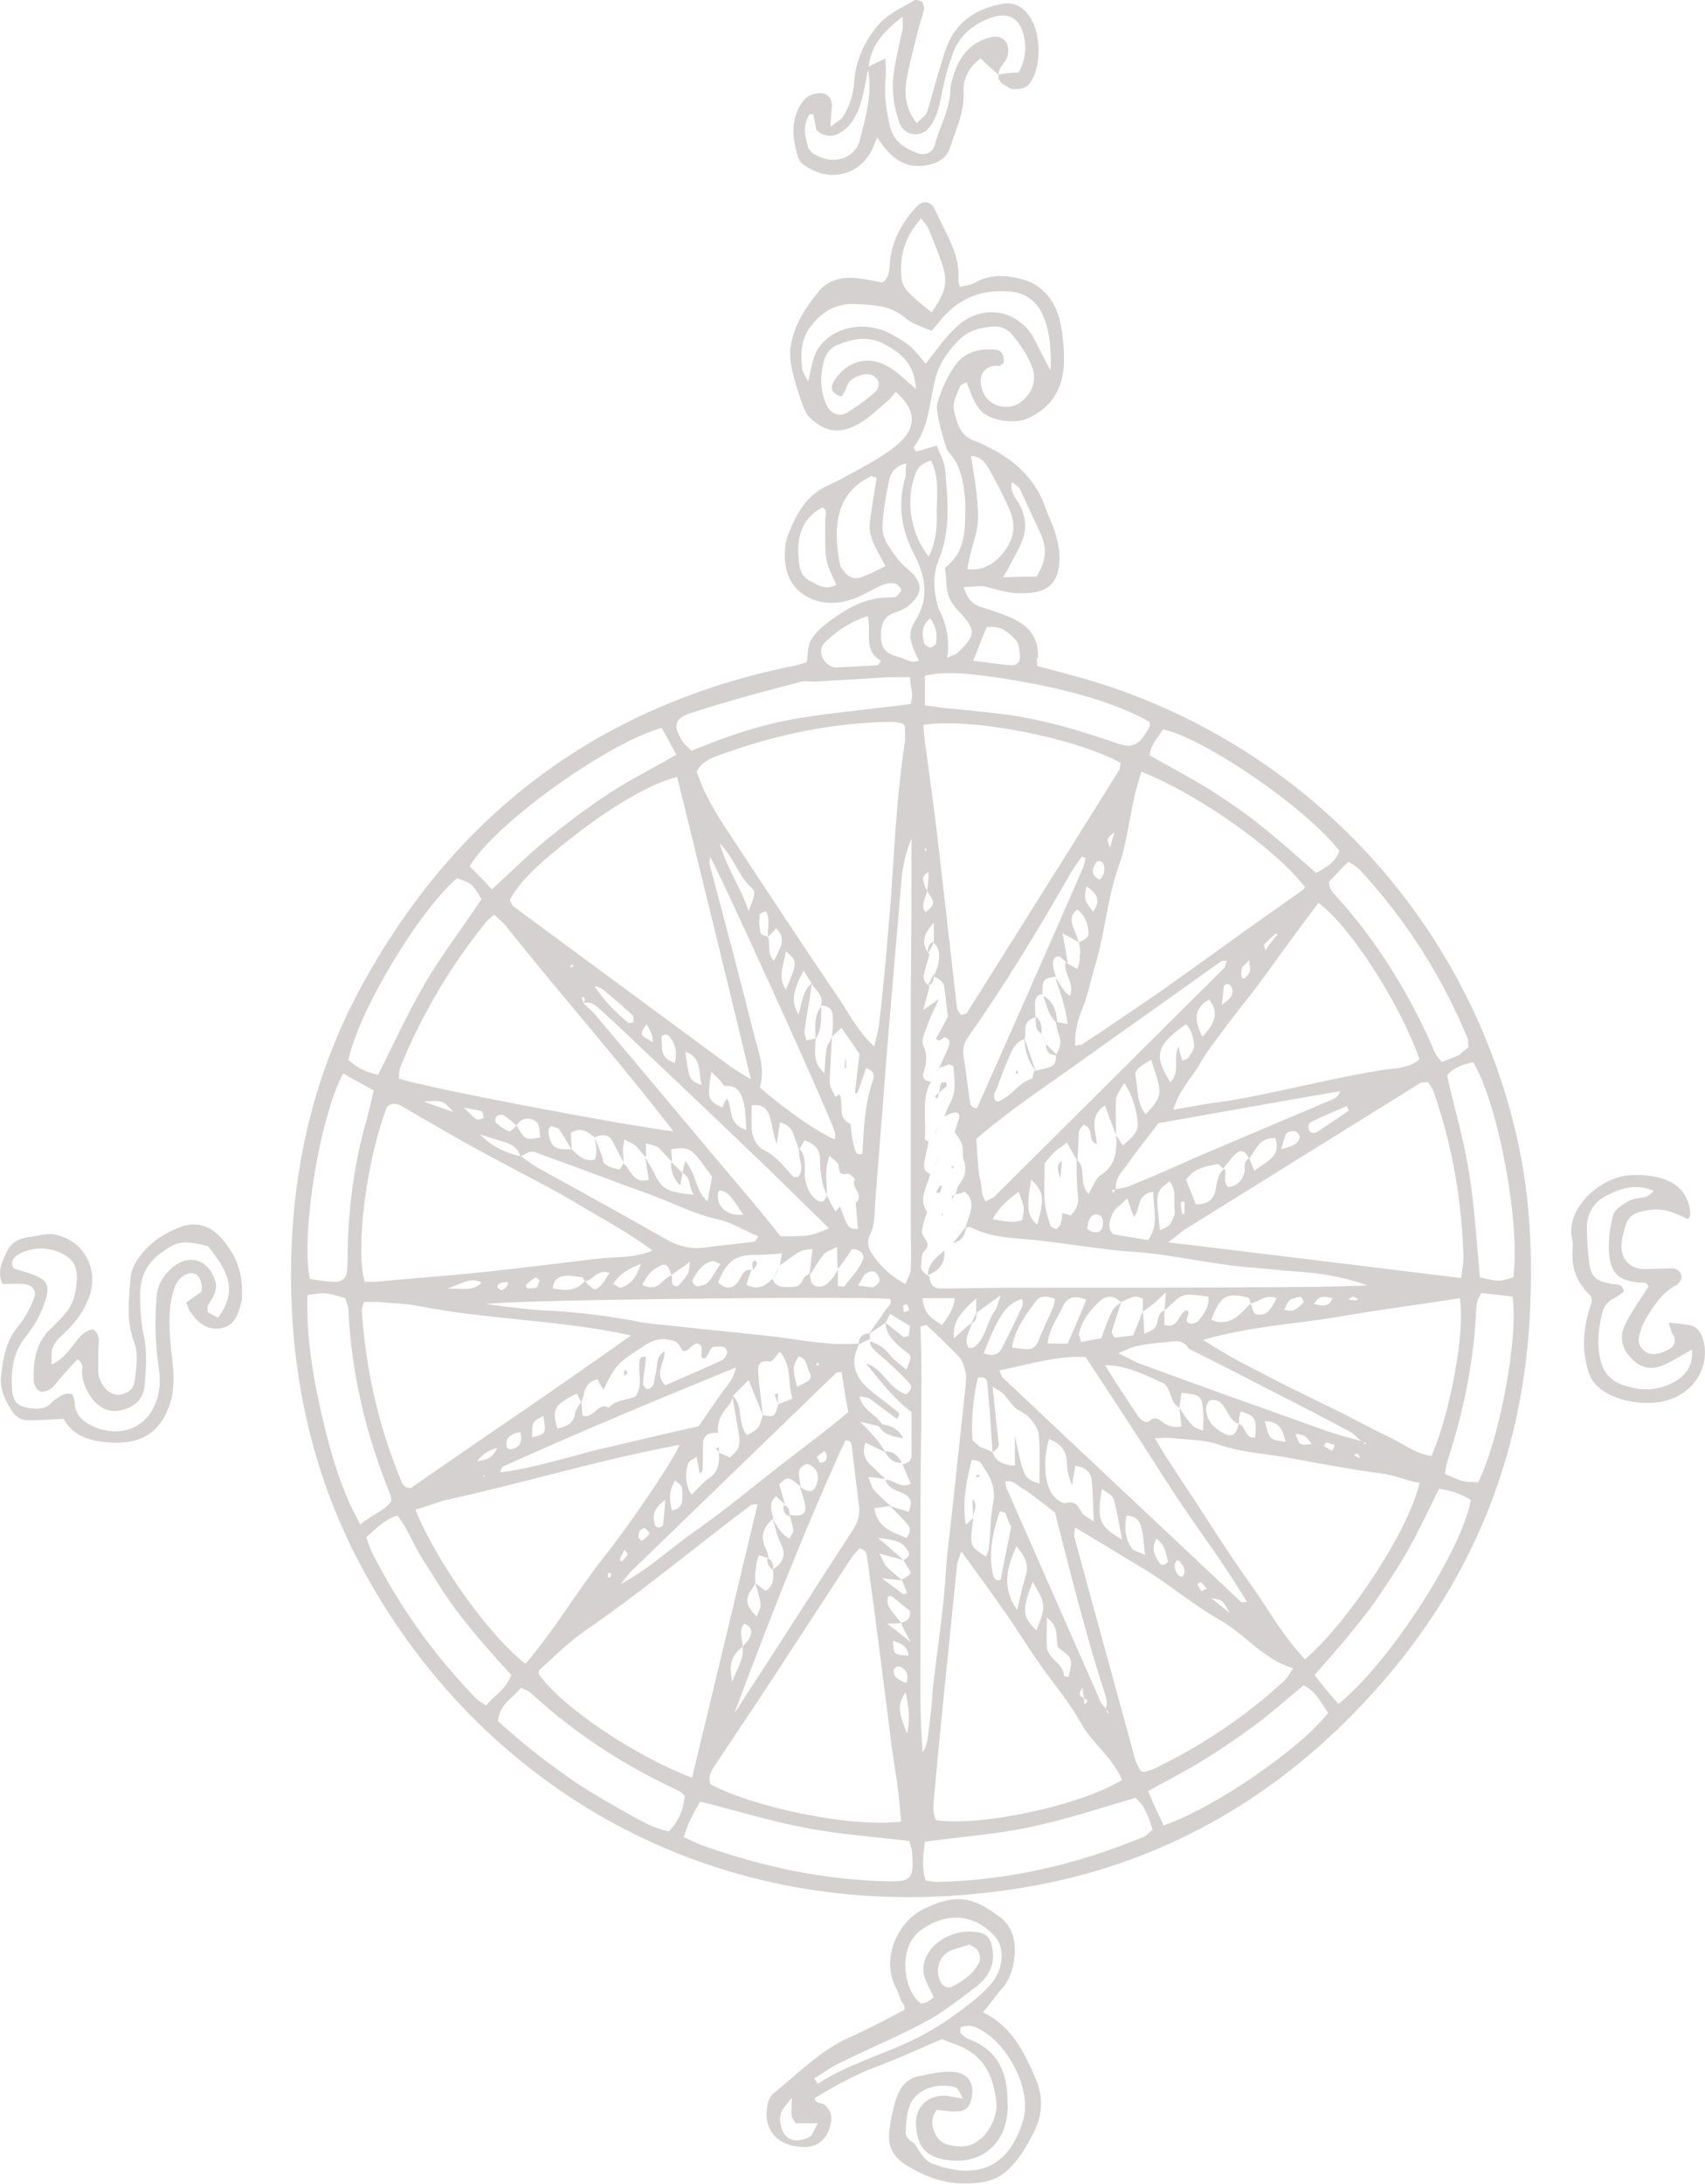 <svg width="182" height="233" viewBox="0 0 182 233" fill="none" xmlns="http://www.w3.org/2000/svg">
<g opacity="0.2">
<path d="M110.718 71.061C112.465 71.538 114.053 71.935 115.721 72.412C138.748 79.086 156.217 97.439 161.775 120.719C163.204 126.677 163.601 132.795 163.363 138.913C162.807 156.075 156.375 170.773 144.385 182.929C134.46 193.02 122.47 199.376 108.495 201.521C77.448 206.367 51.8 191.272 38.937 167.833C33.696 158.299 31.235 148.05 31.076 137.165C30.917 125.962 33.141 115.316 38.461 105.464C48.386 87.11 63.473 75.59 83.88 71.22C84.356 71.141 84.832 71.061 85.309 70.902C85.547 70.823 85.865 70.743 86.103 70.664C86.262 69.869 86.182 68.916 86.579 68.28C86.976 67.565 87.691 66.93 88.326 66.453C90.311 64.943 92.455 63.672 95.076 63.752C95.234 63.752 95.552 63.752 95.631 63.672C95.87 63.434 96.267 63.116 96.187 62.878C96.108 62.639 95.711 62.242 95.393 62.242C94.917 62.163 94.44 62.322 94.043 62.48C93.17 62.878 92.376 63.354 91.502 63.752C90.073 64.308 88.644 64.546 87.056 64.07C84.991 63.354 83.959 61.845 83.8 59.858C83.721 58.905 83.8 57.872 84.118 57.078C84.991 54.932 85.944 52.867 88.485 51.754C90.153 50.96 91.82 50.007 93.487 49.053C94.52 48.417 95.631 47.702 96.425 46.828C97.855 45.239 97.617 43.571 95.631 41.823C95.314 42.141 95.076 42.538 94.758 42.776C93.805 43.571 92.932 44.445 91.899 45.081C89.835 46.352 88.167 46.193 86.5 44.604C86.023 44.206 85.785 43.492 85.547 42.856C85.15 41.664 84.753 40.472 84.515 39.281C84.356 38.486 84.277 37.533 84.435 36.738C84.832 34.513 86.103 32.686 87.453 31.017C88.406 29.905 89.914 29.508 91.344 29.667C92.296 29.746 93.249 29.985 94.202 30.144C94.996 29.587 94.917 28.713 94.996 27.919C95.234 25.615 96.267 23.787 97.775 22.119C98.49 21.324 99.363 21.404 99.84 22.437C100.872 24.82 102.54 27.124 102.301 29.905C102.301 30.064 102.381 30.302 102.46 30.62C102.937 30.461 103.492 30.461 103.969 30.223C105.636 29.19 107.542 29.349 109.209 29.826C111.195 30.382 112.544 31.971 113.1 34.037C113.418 35.387 113.577 36.897 113.577 38.327C113.577 41.267 112.386 43.492 109.606 44.683C108.336 45.239 105.795 44.922 104.763 43.889C104.445 43.571 104.207 43.174 103.969 42.697C103.651 42.141 103.492 41.505 103.175 40.79C102.857 40.949 102.54 41.029 102.46 41.267C102.143 42.061 101.666 42.935 101.825 43.73C102.143 45.081 102.46 46.59 104.128 47.067C104.763 47.305 105.319 47.623 105.954 47.941C108.654 49.371 110.718 51.437 111.671 54.376C111.989 55.25 112.465 56.124 112.703 57.078C112.941 57.872 113.1 58.746 113.1 59.62C113.021 62.798 111.274 63.434 108.336 63.275C107.224 63.196 106.113 62.798 105.001 62.56C104.366 62.48 103.731 62.639 102.857 62.639C103.254 63.831 103.731 64.467 104.763 64.784C105.795 65.102 106.748 65.42 107.701 65.817C109.606 66.612 110.877 67.804 110.798 70.108C110.559 70.346 110.718 70.664 110.718 71.061ZM145.179 155.598C145.259 155.598 145.338 155.518 145.418 155.518C145.338 155.598 145.259 155.598 145.179 155.598C145.1 155.439 145.1 155.28 144.941 155.121C144.862 155.042 144.703 155.201 144.544 155.201C144.624 155.28 144.624 155.359 144.703 155.359C144.941 155.518 145.021 155.518 145.179 155.598ZM115.721 181.181C115.721 181.34 115.721 181.499 115.721 181.658C115.721 181.737 115.8 181.817 115.879 181.817C115.959 181.658 116.118 181.499 116.038 181.42C116.038 181.34 115.8 181.261 115.721 181.181C115.641 180.863 115.562 180.546 115.562 180.069C115.085 180.705 115.165 180.943 115.721 181.181ZM98.966 95.056C99.046 94.42 99.125 93.784 99.125 93.069C98.41 93.387 98.49 93.784 98.649 94.261C98.728 94.579 98.808 94.817 98.966 95.056C98.887 95.771 98.172 96.565 98.808 97.36C99.84 96.406 99.84 96.406 98.966 95.056ZM51.245 121.036C51.165 121.116 51.165 121.116 51.086 121.195C51.086 121.195 51.006 121.116 50.927 121.116C51.086 121.036 51.165 121.036 51.245 121.036C52.515 122.387 54.024 123.023 55.691 123.42C56.247 123.817 56.724 124.214 57.279 124.532C61.726 126.995 66.252 129.458 70.699 132.001C72.128 132.875 73.557 133.351 75.225 133.113C76.972 132.875 78.798 132.716 80.545 132.477C80.624 132.477 80.783 132.239 80.942 131.921C79.433 131.286 78.083 130.412 76.575 130.094C74.113 129.538 71.969 128.425 69.666 127.551C65.458 126.042 61.329 124.453 57.12 122.943C56.485 122.705 56.088 123.182 55.532 123.42C55.374 122.625 54.738 122.149 54.024 121.91C53.23 121.672 52.197 121.354 51.245 121.036ZM79.274 175.699C78.083 176.653 77.766 177.526 78.162 179.433C78.639 178.083 79.433 177.05 79.274 175.699C79.512 175.381 79.83 175.143 79.989 174.825C80.306 174.19 80.306 173.554 79.433 173.236C78.798 174.031 79.274 174.905 79.274 175.699ZM99.681 100.617C99.681 99.982 99.681 99.425 99.681 98.472C98.569 99.664 98.252 100.697 99.205 101.809C99.046 102.524 98.808 103.16 98.649 103.875C98.49 104.431 98.728 104.908 99.205 105.225C99.046 106.02 98.808 106.735 98.569 107.768C99.205 107.291 99.602 107.053 100.237 106.576C99.681 107.768 99.205 108.721 98.887 109.675C98.649 110.31 98.331 111.105 98.569 111.582C99.046 112.614 98.887 113.488 98.569 114.521C98.41 114.998 98.728 115.395 99.363 115.395C98.331 117.302 98.887 119.447 98.728 121.513C98.728 121.592 98.966 121.751 99.125 121.831C98.966 122.625 98.728 123.42 98.649 124.214C98.569 124.691 98.808 125.088 99.284 125.247C99.046 126.598 97.934 127.869 98.966 129.299C98.728 130.014 98.49 130.65 98.41 131.365C98.331 132.08 99.681 132.636 98.569 133.59C98.331 133.828 98.41 134.464 98.331 134.94C98.172 135.655 98.808 135.894 99.205 136.212C99.284 136.927 99.522 137.483 100.396 137.483C103.016 137.483 105.716 137.403 108.336 137.403C118.5 137.403 128.663 137.403 138.827 137.324C141.05 137.324 143.274 137.244 145.973 137.165C143.115 136.132 140.653 135.814 138.192 135.655C136.683 135.576 135.175 135.338 133.666 135.258C129.537 134.94 125.408 133.908 121.279 133.59C117.706 133.351 114.132 132.716 110.559 132.318C108.177 132.08 105.795 132.08 103.651 130.968C103.492 130.888 103.254 130.968 103.095 130.968C103.334 129.697 104.366 128.425 103.016 127.154C102.619 127.313 102.222 127.392 101.904 127.472L101.984 127.551C102.063 127.234 102.143 126.836 102.301 126.518C103.016 125.645 103.254 124.771 102.857 123.738C102.698 123.261 102.857 122.625 102.698 122.149C102.54 121.672 102.222 121.195 101.904 120.798C102.063 120.321 102.222 119.765 102.381 119.288C102.46 118.732 102.143 118.573 101.507 118.812C101.269 118.891 101.031 119.05 100.793 119.129C100.951 118.732 101.11 118.256 101.348 117.858C102.143 116.508 101.904 115.077 101.745 113.727C101.428 113.647 101.348 113.568 101.269 113.568C100.951 113.727 100.554 113.806 100.237 113.965C100.554 113.25 100.951 112.456 101.269 111.661C101.348 111.343 101.507 110.946 100.951 110.708C100.634 110.549 100.316 111.423 99.919 110.787C100.396 109.993 100.793 109.198 101.19 108.483C101.031 107.371 100.951 106.338 100.793 105.305C100.713 104.669 100.157 104.431 99.681 104.193C99.84 103.716 100.078 103.319 100.157 102.842C100.316 101.888 100.316 101.173 99.681 100.617ZM81.974 99.982C81.894 99.108 82.291 98.154 81.736 97.201C81.498 97.36 81.1 97.439 81.1 97.598C81.021 98.234 81.021 98.869 81.18 99.505C81.18 99.743 81.656 99.823 81.974 99.982C82.291 100.697 81.815 101.73 82.609 102.524C83.403 101.014 83.562 100.617 83.403 99.902C83.324 99.584 83.086 99.346 82.847 99.028C82.45 99.505 82.212 99.743 81.974 99.982ZM96.187 173.157C96.743 172.998 97.219 172.759 97.14 171.885C96.505 171.409 95.87 170.853 95.155 170.296C95.076 170.296 94.996 170.296 94.758 170.376C94.758 170.694 94.678 171.091 94.837 171.329C95.155 171.965 95.711 172.521 96.187 173.157C95.87 173.236 95.393 173.236 94.678 173.236C95.552 173.872 96.108 174.348 97.219 175.222C96.584 174.031 96.346 173.633 96.187 173.157ZM96.505 166.483C95.711 166.244 94.996 166.085 93.885 165.768C94.202 166.403 94.361 166.801 94.52 167.039C95.076 167.595 95.711 168.151 96.346 168.628C95.711 168.548 95.155 168.548 94.123 168.39C95.076 169.105 95.711 169.581 96.346 170.058C96.425 170.137 96.664 170.058 96.822 169.979C96.664 169.502 96.425 169.025 96.267 168.548C97.378 167.913 97.378 167.913 96.822 167.118C96.664 166.88 96.584 166.642 96.425 166.483C96.902 166.244 97.219 165.927 96.902 165.45C96.267 164.496 95.79 164.338 93.726 164.099C94.678 164.894 95.552 165.688 96.505 166.483ZM55.135 120.083C56.088 121.672 56.088 121.672 57.676 121.354C57.517 120.639 57.756 119.765 56.803 119.447C56.088 119.209 55.532 119.447 55.135 120.083C54.738 119.765 54.262 119.288 53.706 118.971C53.547 118.891 53.071 118.971 52.992 119.129C52.833 119.288 52.833 119.765 52.992 119.845C53.389 120.162 53.865 120.56 54.341 120.719C54.58 120.719 54.897 120.321 55.135 120.083ZM115.165 100.538C115.641 100.299 116.276 100.141 116.197 99.425C116.118 98.472 115.8 97.677 115.006 97.042C114.291 97.598 114.291 98.154 114.53 98.869C114.768 99.425 115.006 100.061 115.165 100.538C114.688 100.299 114.212 99.982 113.418 99.584C113.656 100.856 113.815 101.809 113.974 102.762C113.577 102.524 113.18 101.968 112.941 102.047C112.227 102.206 112.386 102.921 112.465 103.398C112.544 103.636 112.624 103.954 112.703 104.193C111.353 104.431 111.274 104.431 111.274 106.099C110.718 106.099 110.559 106.497 110.48 106.973C110.48 107.53 110.48 108.006 110.559 108.562C109.765 108.721 109.368 109.198 109.448 110.072C109.448 110.31 109.448 110.628 109.368 110.867C108.574 111.105 108.177 111.74 107.86 112.456C107.383 113.568 106.907 114.68 106.51 115.872C106.351 116.349 105.874 116.825 106.272 117.461C106.351 117.461 106.43 117.54 106.51 117.54C107.939 117.064 108.654 115.554 110.162 115.077C110.242 115.077 110.242 114.919 110.242 114.839C110.321 114.68 110.321 114.442 110.401 114.283C110.956 114.124 111.512 114.045 111.989 113.886C112.624 113.727 112.783 113.171 112.703 112.535C113.18 111.899 113.338 111.184 113.021 110.39C112.862 109.993 112.783 109.516 112.703 109.039C113.021 109.119 113.418 109.119 113.974 109.277C113.815 108.403 113.735 107.847 113.577 107.212C113.338 106.258 112.941 105.225 112.624 104.272C113.18 104.908 113.418 105.782 114.212 106.258C114.768 104.908 113.497 103.875 113.735 102.683C114.132 102.921 114.45 103.08 115.006 103.398C115.165 102.842 115.324 102.445 115.244 102.047C115.403 101.571 115.244 101.094 115.165 100.538ZM71.651 136.053C71.89 136.45 71.413 137.324 72.366 137.244C73.557 135.894 73.557 135.894 73.636 134.623C72.922 135.179 72.207 135.655 71.651 136.053C71.413 135.099 71.096 134.781 70.54 135.02C69.587 135.497 69.269 135.814 68.555 137.086C69.269 137.483 69.984 137.483 70.619 136.847C70.857 136.609 71.254 136.291 71.651 136.053ZM80.624 168.946C81.021 169.184 81.339 169.502 81.736 169.74C82.689 169.184 82.53 168.31 82.53 167.436C83.641 166.721 83.959 165.847 83.324 164.655C82.927 163.861 82.768 162.907 82.45 162.033C82.927 162.748 83.244 163.622 84.277 164.179C84.435 163.781 84.753 163.464 84.674 163.225C84.594 162.669 84.435 162.192 84.277 161.636C85.785 161.874 86.182 161.477 85.865 160.206C85.706 159.65 85.547 159.173 85.388 158.617C86.341 159.332 86.818 159.253 87.135 158.458C87.373 157.822 87.453 157.187 86.897 156.631C86.659 156.392 86.262 156.154 86.023 156.233C85.706 156.313 85.309 156.71 85.309 156.949C85.23 157.505 85.388 158.061 85.468 158.617C84.118 157.505 84.118 157.505 83.165 158.379C83.403 159.094 83.562 159.809 83.8 160.524C83.483 160.206 83.165 159.968 82.847 159.65C81.974 160.365 82.371 161.159 82.53 162.033C81.498 162.907 81.1 163.94 81.736 165.211C81.894 165.529 81.974 165.927 82.053 166.244C81.736 166.165 81.418 166.085 81.021 165.927C80.862 166.403 80.704 166.801 80.704 167.277C80.545 167.913 80.624 168.469 80.624 168.946C80.386 169.502 79.909 169.899 79.83 170.376C79.592 171.17 80.068 171.727 80.783 172.521C80.942 171.965 81.259 171.568 81.18 171.17C81.1 170.455 80.862 169.661 80.624 168.946ZM62.441 136.688C63.473 137.801 63.552 137.801 64.346 136.927C64.585 136.609 64.823 136.212 65.061 135.814C63.711 135.338 63.314 136.688 62.441 136.688C62.282 136.609 62.282 136.291 62.123 136.291C61.488 136.212 60.852 136.053 60.297 136.132C59.661 136.212 59.026 136.529 59.026 137.483C60.297 137.721 61.488 137.801 62.441 136.688ZM86.659 104.987C86.421 104.51 86.103 104.113 85.785 103.557C84.594 105.782 84.435 106.894 85.23 108.245C85.626 107.053 85.626 105.782 86.659 104.908C86.421 106.656 86.103 108.403 85.865 110.072C85.865 110.39 86.023 110.708 86.103 111.025C86.5 110.946 86.818 110.866 87.056 110.787C87.056 112.058 86.659 113.33 88.009 114.521C88.088 113.488 88.088 112.694 88.247 111.82C88.326 111.423 88.644 111.025 88.803 110.628C88.723 112.138 88.644 113.647 88.564 115.157C88.564 115.872 88.564 115.872 89.2 117.064C89.359 116.905 89.517 116.825 89.597 116.746C90.153 117.858 89.279 119.288 90.788 119.924C90.867 120.719 90.947 121.592 91.185 122.387C91.264 122.784 91.423 123.34 92.058 123.102C92.217 120.401 92.296 117.779 93.17 115.316C93.408 114.601 93.17 114.203 92.455 113.965C92.138 114.919 91.82 115.793 91.502 116.666C91.423 116.666 91.344 116.666 91.264 116.587C91.423 115.236 91.582 113.806 91.741 112.456C91.105 111.502 90.47 110.628 89.835 109.675C89.438 109.993 89.12 110.31 88.803 110.628C88.882 109.913 88.962 109.119 88.882 108.403C88.882 107.609 88.326 107.291 87.612 107.291C88.009 106.338 87.135 105.702 86.659 104.987ZM133.348 123.579C133.507 123.976 133.666 124.373 133.904 124.929C135.175 123.897 136.842 123.42 136.127 121.434C134.46 121.354 134.063 122.625 133.348 123.658C133.031 122.864 132.475 122.625 131.998 123.023C131.443 123.499 131.046 124.135 130.569 124.691C130.331 124.532 130.093 124.135 129.934 124.214C128.663 124.453 127.393 124.691 126.599 125.883C126.996 126.836 127.314 127.631 127.631 128.505C128.743 128.505 129.378 128.187 129.696 127.234C129.934 126.36 129.854 125.327 130.728 124.691C130.966 125.327 130.49 126.121 131.125 126.677C132.157 126.518 132.634 125.883 132.872 125.009C132.872 124.532 132.713 123.897 133.348 123.579ZM94.52 141.138C93.964 141.535 93.329 141.932 92.773 142.329C93.329 141.455 93.964 140.661 94.52 139.787C94.758 139.39 95.314 139.151 94.996 138.595C91.82 138.277 54.262 138.675 51.88 139.151C54.421 139.469 56.644 139.787 58.867 139.866C61.885 140.025 64.902 140.423 67.919 140.979C69.428 141.297 70.937 141.376 72.445 141.535C75.939 141.932 79.433 142.25 82.927 142.647C85.865 143.044 88.723 143.601 91.741 143.362C90.788 145.11 91.105 146.62 92.455 147.97C93.408 148.844 94.52 149.559 95.552 150.433C95.79 150.592 96.267 150.831 95.711 151.387C94.758 150.672 93.805 149.957 92.852 149.242C92.614 149.083 92.217 149.083 91.741 149.003C92.138 150.592 93.567 150.91 94.123 151.943C94.043 152.022 93.964 152.102 93.885 152.181C93.408 152.102 92.932 151.943 91.82 151.705C92.773 152.658 93.249 153.214 93.646 153.691C93.964 154.088 94.281 154.565 94.52 154.962C93.805 154.644 93.091 154.247 92.376 153.929C92.058 154.883 92.217 155.677 92.932 156.313C93.487 156.79 93.964 157.346 94.52 157.822C93.964 157.743 93.487 157.664 92.693 157.584C92.932 158.14 93.011 158.617 93.249 158.935C93.805 159.57 94.44 160.127 95.076 160.683C94.52 160.762 93.964 160.842 93.329 160.921C93.646 163.066 95.314 163.464 96.743 164.099C97.219 163.543 97.219 163.066 96.902 162.669C96.267 161.954 95.631 161.318 94.996 160.683C95.631 160.921 96.346 161.08 96.981 161.318C97.378 160.444 97.299 159.888 96.664 159.491C95.87 159.014 94.837 158.935 94.52 157.902C95.393 157.822 96.187 158.935 97.219 158.299C96.902 157.584 96.584 156.869 96.346 156.233C96.822 156.154 97.299 155.916 97.299 155.359C97.299 153.77 97.299 152.181 97.299 150.672C95.314 149.162 93.964 147.335 92.455 145.507C94.281 145.984 94.837 148.209 96.743 148.765C97.219 148.368 97.458 147.97 97.061 147.573C96.028 146.461 94.917 145.428 93.805 144.475C93.329 144.077 92.932 143.76 92.852 143.124C93.646 143.362 94.361 143.76 94.917 144.475C95.393 145.11 96.108 145.587 96.743 146.143C97.299 144.792 97.378 144.713 96.822 144.316C95.631 143.362 94.599 142.568 94.52 141.138C95.155 141.614 95.79 142.17 96.425 142.647C96.505 142.727 96.743 142.568 96.981 142.568C97.061 142.25 97.061 141.853 97.14 141.455C96.425 141.058 95.79 140.661 94.996 140.184C94.837 140.581 94.678 140.82 94.52 141.138ZM63.473 121.354C62.758 120.798 62.044 120.162 60.932 120.877C60.932 121.434 61.011 122.069 61.011 122.705C60.614 121.99 60.217 121.275 59.741 120.56C59.582 120.321 59.106 120.242 58.788 120.162C58.709 120.162 58.47 120.639 58.55 120.877C58.788 122.387 59.185 122.705 61.011 122.625C61.726 123.261 62.282 123.976 63.473 123.738C63.87 122.943 63.552 122.149 63.473 121.354C63.711 121.91 63.949 122.546 64.188 123.182C64.346 123.499 64.346 124.055 64.585 124.214C64.981 124.532 65.537 124.691 66.093 124.771C66.172 124.771 66.411 124.373 66.57 124.135C67.364 124.85 67.602 126.36 69.269 125.883C69.111 125.088 69.031 124.294 68.872 123.499C69.269 124.214 69.746 124.85 70.063 125.645C70.46 126.439 71.096 126.995 71.969 127.154C72.525 127.313 73.16 127.392 74.034 127.472C73.478 126.598 73.795 125.565 72.843 125.168C72.922 124.771 73.001 124.373 73.16 123.897C74.351 125.247 74.192 127.075 75.542 128.187C75.701 127.154 75.86 126.36 76.019 125.565C73.954 122.784 73.875 122.228 71.651 122.625C71.651 123.102 71.731 123.579 71.731 123.976C71.254 123.499 70.778 122.943 70.302 122.466C69.984 122.228 69.587 122.149 68.952 121.99C68.952 122.705 68.952 123.102 68.952 123.499C68.555 123.102 68.237 122.625 67.84 122.228C67.522 121.99 67.125 121.831 66.649 121.592C66.57 122.069 66.49 122.387 66.49 122.625C66.49 123.102 66.57 123.579 66.57 124.055C66.173 123.34 65.855 122.625 65.458 121.91C65.061 121.036 64.346 120.957 63.473 121.354ZM132.237 151.943C131.125 151.546 131.046 150.275 130.251 149.639C130.013 149.401 129.457 149.321 129.219 149.401C128.981 149.48 128.743 149.957 128.743 150.275C128.743 151.546 129.537 152.34 130.569 152.896C131.522 153.453 131.919 153.135 132.237 151.943C133.031 152.102 132.792 153.532 133.983 153.373C134.142 151.307 134.063 151.149 132.475 150.592C132.395 150.751 132.316 150.91 132.316 151.069C132.237 151.387 132.237 151.705 132.237 151.943ZM103.731 141.138C103.572 142.012 102.778 142.886 103.413 143.839C103.572 143.839 103.81 143.839 103.969 143.76C105.239 142.806 105.319 141.058 106.192 139.866C106.43 139.549 106.51 139.072 106.827 138.198C105.636 139.072 104.922 139.549 104.207 140.105C104.207 139.628 104.207 139.151 104.207 138.516C102.143 140.423 101.745 141.138 101.825 142.806C102.54 142.17 103.095 141.614 103.731 141.138ZM89.438 135.417C89.438 136.053 89.438 136.609 89.438 137.244C89.835 137.244 90.073 137.324 90.153 137.244C90.788 136.37 91.582 135.576 92.058 134.543C92.376 133.908 91.899 133.272 90.947 133.272C90.47 134.066 89.914 134.781 89.438 135.417C89.359 134.781 89.359 134.066 89.359 133.034C88.803 133.351 88.247 133.51 87.929 133.828C87.373 134.543 86.897 135.338 86.421 136.132C86.5 135.258 86.579 134.384 86.738 133.272C86.182 133.351 85.706 133.351 85.309 133.59C84.594 133.987 83.959 134.543 83.244 135.02C83.324 134.702 83.324 134.305 83.483 133.749C82.291 133.828 81.259 133.908 80.227 133.908C78.162 133.908 77.289 135.179 76.654 136.847C77.448 137.562 78.162 137.562 78.718 136.847C79.195 136.291 79.274 135.338 80.306 135.497L80.227 135.417C80.068 135.973 79.83 136.529 79.671 137.086C80.942 137.721 81.736 137.165 82.45 136.45C82.847 137.483 83.721 137.324 84.594 137.324C85.309 137.324 85.547 136.927 85.785 136.371C85.865 136.212 86.182 136.053 86.421 135.894C86.579 136.371 86.421 137.006 87.135 137.244C87.77 137.403 88.247 137.086 88.564 136.688C88.962 136.371 89.2 135.894 89.438 135.417ZM133.507 139.072C133.428 138.834 133.348 138.436 133.189 138.436C130.887 137.88 130.251 138.277 129.299 140.82C129.537 140.899 129.775 141.058 130.093 141.058C131.681 141.217 132.554 140.025 133.507 139.072C133.666 139.469 133.745 140.025 133.983 140.184C134.301 140.343 135.016 140.264 135.254 140.025C135.73 139.628 135.969 139.072 136.286 138.516C135.095 138.039 134.381 138.913 133.507 139.072ZM121.993 139.946C122.073 140.661 122.073 141.376 122.152 142.329C122.629 142.091 123.026 141.932 123.264 141.694C123.74 141.138 123.423 140.184 124.296 139.787C124.296 140.343 124.296 140.899 124.296 141.376C125.884 141.853 125.725 140.025 126.758 139.787C126.758 139.946 126.917 140.105 126.837 140.264C126.678 140.661 126.52 141.058 126.996 141.217C127.234 141.297 127.79 141.138 127.949 140.899C128.505 140.184 129.14 139.39 128.981 138.357C126.202 137.96 126.281 137.96 124.534 139.628C124.455 139.707 124.376 139.707 124.296 139.787C124.376 139.31 124.376 138.754 124.455 137.88C123.423 138.913 122.708 139.469 121.993 139.946C121.993 139.549 121.993 138.992 121.993 138.595C121.041 137.96 120.326 138.754 119.611 138.913C118.897 138.198 118.103 138.198 117.388 138.834C116.356 139.787 115.482 140.899 115.165 142.329C115.165 142.568 115.324 142.806 115.403 143.203C116.197 143.044 116.912 142.886 117.547 142.806C117.944 141.773 118.261 140.74 118.738 139.866C118.897 139.469 119.373 139.231 119.691 138.913C119.373 139.946 118.976 141.058 118.659 142.091C118.659 142.25 118.817 142.409 118.976 142.727C119.611 142.647 120.405 142.568 120.961 142.488C121.358 141.455 121.676 140.74 121.993 139.946ZM88.247 127.551C88.564 128.108 88.803 128.664 89.2 129.299C89.359 129.061 89.517 128.902 89.676 128.743C90.549 131.127 90.549 131.127 91.582 131.127C91.502 130.173 91.423 129.299 91.344 128.346C92.376 127.472 90.708 126.677 91.264 125.803C91.264 125.803 90.708 125.168 90.47 125.247C89.597 125.406 89.597 125.009 89.517 124.373C89.517 124.055 88.962 123.738 88.564 123.34C87.929 124.85 88.326 126.201 88.247 127.551C88.088 127.075 87.85 126.598 87.77 126.042C87.612 125.247 87.532 124.373 87.532 123.579C87.453 122.466 86.818 121.99 85.865 121.672C85.626 122.069 85.468 122.387 85.309 122.705C85.15 122.228 84.912 121.672 84.753 121.195C84.515 120.48 84.197 120.003 83.244 119.765C83.165 120.56 83.006 121.275 82.927 122.069C82.53 121.116 82.45 120.162 82.212 119.288C81.974 118.414 81.498 117.779 80.227 117.938C80.227 118.653 80.227 119.447 80.227 120.162C80.227 121.275 80.704 122.308 81.656 122.784C82.927 123.42 83.721 124.532 84.674 125.565C84.753 125.645 84.991 125.565 85.23 125.565C85.944 124.612 85.15 123.579 85.309 122.546C86.182 123.499 85.785 124.691 85.944 125.803C86.103 126.757 86.5 127.631 87.294 128.108C87.85 128.425 88.088 128.028 88.247 127.551ZM81.418 150.99C82.689 151.228 82.689 151.228 83.086 149.798L83.006 149.877C83.483 149.639 84.038 149.48 84.594 149.242C84.038 147.573 84.594 145.746 83.244 144.236C82.847 144.633 82.45 145.349 82.133 145.269C81.1 145.11 80.862 145.666 80.942 146.381C81.021 147.891 81.259 149.48 81.418 150.99C80.942 149.798 80.465 148.606 79.909 147.255C79.274 147.891 78.798 148.368 78.321 148.844C78.162 149.162 78.083 149.559 77.845 149.877C77.051 150.751 76.495 151.705 76.654 152.896C75.78 152.817 75.145 153.055 75.066 153.85C74.986 154.883 75.066 155.916 74.986 156.949C74.986 157.028 74.748 157.107 74.669 157.187C74.589 156.631 74.51 156.154 74.351 155.439C73.954 155.757 73.557 155.836 73.478 156.075C73.16 157.107 73.081 158.22 73.795 159.491C74.51 158.855 74.986 158.22 75.542 157.822C76.733 157.107 76.813 156.075 76.733 154.883L76.654 154.962C77.051 155.121 77.448 155.28 77.924 155.518C78.242 155.201 78.639 154.883 78.798 154.485C78.957 154.088 78.957 153.532 78.877 153.055C78.639 151.625 78.401 150.275 78.162 148.844C78.639 149.321 78.877 149.877 78.957 150.592C79.115 151.466 79.115 152.42 79.751 153.135C81.021 152.42 81.021 152.42 81.418 150.99ZM103.889 162.033C103.492 164.973 103.492 164.973 105.239 166.085C105.319 165.847 105.477 165.609 105.557 165.291C105.716 163.622 105.716 161.875 106.033 160.206C106.351 158.538 105.477 157.266 104.683 156.075C104.525 155.836 104.048 155.836 103.731 155.757C102.937 158.855 102.778 160.842 103.095 162.669C103.334 162.51 103.492 162.272 103.731 162.113C103.651 162.033 103.81 162.033 103.889 162.033ZM119.135 121.116C118.738 120.083 118.341 119.05 117.944 117.938C116.197 119.129 116.991 120.639 117.07 122.069C116.038 121.751 116.832 120.321 115.641 120.003C115.482 120.242 115.165 120.56 115.165 120.798C115.085 121.831 115.085 122.864 115.006 123.897C114.688 123.261 114.291 122.705 113.894 121.91C113.418 122.308 112.941 122.546 112.544 122.943C112.068 123.42 111.671 123.897 111.512 124.135C111.512 125.724 111.433 126.916 111.512 128.108C111.592 129.061 111.83 129.935 112.147 130.809C112.227 130.968 112.624 131.127 112.783 131.127C112.941 131.047 113.18 130.729 113.259 130.491C113.338 130.173 113.338 129.776 113.418 129.458C113.815 129.538 114.053 129.617 114.291 129.697C114.847 129.14 115.165 128.505 115.085 127.71C114.927 126.439 114.927 125.088 114.927 123.738C116.038 124.612 115.085 126.28 116.197 127.392C116.673 126.598 116.912 125.803 117.467 125.406C119.214 124.294 119.214 122.705 119.135 121.116C119.373 121.434 119.611 121.831 119.85 122.228C120.882 121.354 121.596 120.719 121.438 119.686C121.279 118.335 120.961 116.984 120.008 115.554C119.611 116.269 119.214 116.746 119.135 117.223C119.056 118.414 119.135 119.765 119.135 121.116ZM125.884 150.195C124.852 149.639 125.09 148.368 124.296 147.653C121.358 146.223 119.691 145.666 117.944 145.666C119.135 147.573 120.326 149.401 121.517 151.149C121.755 151.466 122.232 151.943 122.708 151.625C123.264 151.149 123.502 151.307 124.058 151.705C124.534 152.102 125.328 152.42 126.122 152.181C126.043 151.466 125.964 150.831 125.884 150.195C126.281 150.831 126.758 151.546 127.314 152.102C127.472 152.34 127.869 152.42 128.425 152.658C128.425 151.784 128.505 151.149 128.425 150.513C128.266 148.924 128.187 148.844 126.122 148.606C126.043 149.162 125.964 149.718 125.884 150.195ZM105.954 154.962C105.795 152.499 105.636 150.116 105.398 147.653C105.398 147.255 105.16 146.779 104.366 147.017C103.889 149.162 103.651 151.387 103.81 153.691C104.128 153.929 104.366 154.247 104.683 154.406C105.08 154.565 105.557 154.724 105.954 154.962C106.351 155.995 107.066 156.313 108.336 156.392C108.336 155.28 108.336 154.247 108.336 153.214C109.289 157.743 109.289 157.743 110.956 158.299C110.956 156.472 111.036 154.724 110.877 152.976C110.798 152.42 110.321 151.784 109.924 151.307C109.527 150.831 108.812 150.592 108.336 150.195C107.86 149.718 107.542 149.162 107.066 148.686C106.827 148.447 106.51 148.288 105.954 147.97C106.192 150.116 106.351 152.022 106.589 153.85C106.748 154.406 106.351 154.644 105.954 154.962ZM62.044 149.639C61.885 149.321 61.726 149.003 61.567 148.686C59.185 149.877 58.867 150.354 59.503 152.42C60.456 152.261 61.249 151.864 61.408 150.751C61.488 150.354 61.805 149.957 62.044 149.559C62.123 150.116 62.123 150.592 62.202 151.069C63.473 151.387 63.79 149.559 64.981 150.195C65.775 149.321 66.967 149.401 67.84 149.003C68.634 147.812 68.158 146.699 68.237 145.587C68.237 145.19 68.237 144.633 68.952 144.792C68.872 145.746 68.713 146.699 68.634 147.653C68.634 147.812 68.952 148.209 69.111 148.209C69.349 148.209 69.666 147.97 69.746 147.732C69.904 147.414 69.825 147.017 69.984 146.62C70.222 145.825 69.904 144.872 70.937 144.157C71.016 145.428 69.746 146.54 71.016 147.812C73.001 146.938 75.066 146.064 77.13 145.11C77.368 144.951 77.686 144.475 77.607 144.236C77.527 143.601 76.972 143.68 76.495 143.68C75.622 143.601 75.78 144.713 75.145 144.951C75.066 144.872 74.907 144.872 74.907 144.792C74.748 144.316 75.225 143.521 74.431 143.362C74.113 143.283 73.716 143.839 73.319 144.077C73.16 144.157 73.001 144.157 72.922 144.157C72.604 143.76 72.445 143.283 72.048 143.124C70.937 142.727 69.984 142.806 68.872 143.521C66.014 145.349 65.696 145.587 64.426 148.288C64.346 148.129 64.188 147.97 64.108 147.812C63.949 147.573 63.87 147.335 63.79 147.176C62.996 147.335 62.599 147.812 62.361 148.527C62.361 148.765 62.202 149.162 62.044 149.639ZM145.338 153.77C145.497 153.85 145.576 154.009 145.735 154.088C145.735 154.088 145.815 154.009 145.894 154.009C145.656 153.929 145.497 153.929 145.338 153.77C144.862 153.453 144.544 152.976 144.068 152.738C141.05 151.149 138.033 149.559 135.016 148.05C132.316 146.62 129.616 145.269 126.917 143.918C126.361 142.965 125.487 143.044 124.614 143.203C123.582 143.283 122.549 143.362 121.517 143.601C120.882 143.68 120.326 143.998 119.373 144.395C120.405 144.872 121.041 145.269 121.676 145.507C128.346 147.97 135.095 150.354 141.765 152.738C142.956 153.135 144.147 153.453 145.338 153.77ZM118.023 182.294C118.103 182.452 118.182 182.691 118.261 182.85C118.261 182.77 118.341 182.691 118.341 182.691C118.182 182.532 118.103 182.452 118.023 182.294C118.262 181.817 118.103 181.261 117.944 180.705C117.309 178.798 116.753 176.891 116.197 174.984C114.927 170.455 113.735 165.847 112.624 161.398C111.989 160.921 111.433 160.444 110.877 160.047C110.242 159.57 109.686 159.094 109.051 158.776C108.574 158.458 108.098 157.902 107.304 158.061C107.383 158.458 107.383 158.776 107.542 159.014C110.798 166.403 114.053 173.792 117.309 181.181C117.388 181.579 117.706 181.896 118.023 182.294ZM143.036 116.428C136.524 117.54 130.013 118.732 123.661 119.845C122.39 121.513 121.279 122.864 120.247 124.373C119.691 125.088 118.976 125.803 119.135 126.916C118.976 126.916 118.817 126.995 118.659 126.995C118.738 127.075 118.817 127.154 118.817 127.313C118.897 127.154 118.976 127.075 119.056 126.916C119.611 126.757 120.167 126.757 120.644 126.518C123.026 125.565 125.328 124.532 127.631 123.499C132.316 121.513 137.001 119.527 141.686 117.54C142.241 117.302 142.877 117.143 143.036 116.428C143.115 116.349 143.274 116.349 143.353 116.349C143.274 116.428 143.115 116.428 143.036 116.428ZM62.282 107.053C62.361 106.894 62.441 106.735 62.441 106.576C62.441 106.497 62.282 106.417 62.123 106.338C62.123 106.417 62.123 106.497 62.123 106.576C62.202 106.735 62.282 106.894 62.282 107.053C62.599 107.371 62.996 107.688 63.314 108.006C68.952 114.68 74.51 121.354 80.148 128.028C81.259 129.299 82.291 130.65 83.324 131.921C86.182 131.921 86.579 131.921 88.485 131.047C86.262 128.902 84.118 126.757 81.974 124.691C77.527 120.401 73.081 116.19 68.634 111.979C67.046 110.469 65.458 108.96 63.87 107.53C63.393 107.132 62.917 106.814 62.282 107.053ZM96.584 77.417C96.425 77.258 96.346 77.179 96.267 77.179C95.87 77.1 95.552 77.02 95.155 77.02C88.723 77.1 82.53 78.45 76.495 80.675C75.701 80.993 74.907 81.311 74.351 82.343C74.669 83.058 74.907 83.932 75.383 84.806C76.019 86.078 76.733 87.269 77.527 88.461C81.656 94.738 85.785 101.014 89.994 107.212C90.947 108.721 91.82 110.31 93.329 111.661C93.487 110.787 93.726 110.151 93.805 109.516C94.123 106.973 94.361 104.431 94.599 101.888C94.758 99.982 94.917 98.154 95.076 96.247C95.473 90.606 95.711 84.886 96.584 79.245C96.664 78.689 96.584 77.974 96.584 77.417ZM72.287 82.9C69.666 83.535 65.696 85.76 61.408 89.097C57.359 92.195 55.453 94.102 54.421 96.009C54.58 96.247 54.58 96.565 54.818 96.724C62.361 102.286 69.904 107.847 77.448 113.409C78.162 113.965 78.957 114.442 80.148 115.157C77.527 104.193 74.907 93.626 72.287 82.9ZM98.569 77.338C98.649 78.45 98.728 79.404 98.887 80.278C99.363 83.773 99.84 87.269 100.237 90.765C100.872 96.327 101.507 101.888 102.143 107.45C102.143 107.768 102.46 108.086 102.619 108.324C102.937 108.165 103.175 108.165 103.254 108.006C108.654 99.425 114.053 90.845 119.453 82.184C119.611 81.946 119.532 81.628 119.611 81.39C114.847 78.768 103.81 76.543 98.569 77.338ZM124.693 132.557C135.333 133.828 145.576 135.099 155.978 136.371C156.058 135.576 156.217 134.861 156.217 134.146C156.058 128.108 155.026 122.228 153.04 116.508C152.882 116.11 152.643 115.713 152.405 115.475C152.008 115.475 151.77 115.475 151.611 115.554C143.194 120.798 134.857 125.962 126.44 131.206C125.964 131.524 125.487 132.001 124.693 132.557ZM151.532 158.22C150.102 157.981 148.753 157.346 147.244 157.187C144.227 156.79 141.289 156.233 138.271 155.677C135.492 155.121 132.634 155.042 129.934 154.088C128.425 153.612 126.758 153.612 125.17 153.453C124.614 153.373 124.058 153.453 123.264 153.453C124.931 156.313 126.758 158.855 128.425 161.477C130.172 164.179 131.919 166.88 133.825 169.502C135.572 172.044 137.16 174.825 139.304 177.05C143.988 172.998 150.341 163.384 151.532 158.22ZM96.187 194.37C96.108 193.417 96.028 192.543 95.949 191.669C95.711 189.603 95.314 187.537 95.076 185.472C94.281 179.195 93.487 172.839 92.614 166.562C92.535 166.085 92.614 165.37 91.741 165.211C91.502 165.529 91.105 165.847 90.867 166.244C88.326 170.137 85.785 174.031 83.244 177.924C81.021 181.34 78.718 184.757 76.495 188.094C76.019 188.809 75.463 189.524 75.86 190.398C80.704 192.94 90.947 195.006 96.187 194.37ZM121.835 82.343C121.517 83.456 121.199 84.33 121.041 85.283C120.485 87.667 120.247 90.209 119.373 92.513C118.182 95.93 117.944 99.584 116.912 103.001C116.435 104.431 116.197 105.94 115.641 107.371C115.085 108.642 114.688 110.072 114.768 111.582C115.165 111.502 115.482 111.502 115.641 111.343C118.341 109.595 120.961 107.768 123.661 105.94C126.678 103.795 129.696 101.65 132.634 99.505C134.778 97.995 136.921 96.486 139.145 94.897C139.224 94.817 139.224 94.738 139.304 94.658C136.127 90.527 127.869 84.727 121.835 82.343ZM69.666 133.431C67.205 131.603 64.664 130.253 62.282 128.823C58.867 126.757 55.294 125.009 51.8 123.102C48.862 121.513 46.004 119.845 43.145 118.176C42.51 117.779 41.954 117.54 41.319 118.097C39.096 123.738 37.905 133.431 38.937 136.768C39.334 136.768 39.652 136.768 40.049 136.768C43.384 136.45 46.639 136.212 49.974 135.894C53.23 135.576 56.565 135.179 59.82 134.781C61.885 134.543 63.949 134.225 66.014 134.146C67.205 134.066 68.317 133.987 69.666 133.431ZM52.753 97.598C52.277 97.995 52.039 98.154 51.88 98.393C48.069 103.08 45.051 108.245 42.748 113.806C42.59 114.203 42.59 114.68 42.59 115.077C44.892 115.951 66.173 120.003 71.89 120.719C66.014 113.091 59.741 106.02 53.865 98.631C53.627 98.313 53.23 98.075 52.753 97.598ZM119.77 189.921C118.738 187.458 116.594 186.028 115.403 183.883C114.212 181.737 112.624 179.831 111.195 177.844C109.765 175.858 108.495 173.713 107.066 171.727C105.716 169.74 104.207 167.754 102.619 165.529C102.381 166.244 102.143 166.721 102.143 167.118C101.348 175.143 100.475 183.168 99.76 191.192C99.681 192.225 99.443 193.258 99.919 194.211C104.525 194.926 115.244 192.702 119.77 189.921ZM73.875 189.683C76.257 179.831 78.56 170.217 80.862 160.524C80.465 160.524 80.306 160.524 80.148 160.603C74.192 165.053 68.475 169.899 62.282 174.11C60.614 175.302 59.106 176.811 57.597 178.162C57.517 178.242 57.517 178.321 57.517 178.4C57.517 178.48 57.517 178.559 57.517 178.639C59.979 182.135 67.761 187.378 73.875 189.683ZM38.858 138.913C38.699 139.469 38.619 139.628 38.619 139.787C39.016 145.984 40.366 152.022 42.748 157.822C42.907 158.22 43.066 158.776 43.86 158.776C51.483 153.453 59.344 148.209 67.364 142.488C59.741 140.82 52.197 140.82 44.892 139.39C43.384 139.072 41.875 139.072 40.366 138.913C39.89 138.913 39.413 138.913 38.858 138.913ZM44.337 161.08C46.639 166.721 52.197 174.507 56.088 177.526C59.185 173.951 61.567 169.82 64.505 166.085C67.125 162.828 71.89 155.836 72.525 154.168C63.949 155.757 55.691 158.299 47.274 160.127C46.322 160.444 45.448 160.762 44.337 161.08ZM140.733 96.327C139.701 97.757 138.589 99.187 137.557 100.617C136.524 102.047 135.413 103.557 134.38 104.987C133.269 106.417 132.157 107.847 131.046 109.277C130.013 110.708 128.822 112.138 127.949 113.727C127.075 115.157 125.805 116.428 125.249 118.414C127.393 118.017 129.219 117.699 131.125 117.461C136.763 116.508 142.241 114.998 147.879 114.124C149.07 113.965 150.499 113.965 151.532 113.012C149.229 106.656 143.988 98.71 140.733 96.327ZM114.768 162.987C114.688 163.464 114.609 163.781 114.688 164.02C116.832 171.965 119.056 179.91 121.199 187.855C121.358 188.252 121.596 188.65 121.755 188.968C121.993 189.047 122.152 189.126 122.232 189.047C122.47 188.968 122.788 188.888 123.026 188.809C128.187 186.346 132.951 183.168 137.16 179.274C137.477 178.957 137.636 178.559 138.033 178.003C134.857 177.05 132.951 174.428 130.331 172.918C127.631 171.409 125.17 169.343 122.549 167.674C120.008 166.165 117.467 164.576 114.768 162.987ZM155.82 138.516C151.373 139.231 146.847 139.787 142.4 140.581C137.954 141.297 133.428 141.535 128.425 142.965C130.41 144.236 131.919 145.11 133.507 145.905C135.095 146.699 136.683 147.573 138.351 148.368C139.939 149.162 141.606 149.957 143.194 150.751C144.782 151.546 146.37 152.42 148.038 153.214C149.626 153.929 151.055 155.121 152.802 155.359C154.787 150.91 156.455 141.853 155.82 138.516ZM133.11 170.932C130.41 166.403 127.234 162.351 124.455 157.981C121.676 153.612 118.817 149.242 115.879 144.792C112.783 144.633 109.845 145.587 106.669 146.223C106.907 146.699 106.907 146.938 107.145 147.096C115.562 155.042 124.058 162.987 132.475 170.932C132.554 171.011 132.792 170.932 133.11 170.932ZM98.887 141.376C98.649 141.455 98.49 141.455 98.252 141.535C98.41 145.349 98.331 149.083 98.331 152.896C98.252 156.71 98.252 160.524 98.252 164.338C98.252 168.151 98.252 171.965 98.252 175.779C98.252 179.513 98.172 183.247 98.49 186.981C98.808 186.505 98.966 185.948 99.046 185.392C99.205 183.883 99.443 182.373 99.522 180.863C99.919 176.494 100.713 172.203 100.951 167.833C101.11 165.529 101.428 163.305 101.666 161.001C102.143 156.551 102.619 152.102 103.095 147.653C103.095 147.255 103.175 146.858 103.095 146.54C102.937 145.905 102.778 145.19 102.381 144.792C101.19 143.521 99.999 142.409 98.887 141.376ZM97.299 89.494C96.743 90.765 96.425 92.116 96.267 93.467C95.79 99.028 95.314 104.669 94.837 110.231C94.361 116.269 93.885 122.387 93.408 128.425C93.329 129.538 93.408 130.729 92.852 131.762C92.535 132.398 92.614 133.034 93.011 133.669C93.885 135.02 94.996 136.132 96.664 137.006C96.902 136.37 97.219 135.894 97.219 135.417C97.299 133.987 97.219 132.557 97.219 131.127C97.219 122.705 97.219 114.203 97.219 105.782C97.299 100.379 97.299 94.897 97.299 89.494ZM130.966 102.524C130.569 102.524 130.49 102.524 130.41 102.524C125.09 106.338 119.77 110.072 114.45 113.886C110.956 116.349 107.463 118.732 104.207 121.513C104.286 122.308 104.286 123.102 104.366 123.817C104.445 124.612 104.445 125.327 104.683 126.042C104.842 126.757 104.683 127.551 105.239 128.187C105.636 127.949 105.874 127.869 106.113 127.71C114.371 119.527 122.549 111.343 130.728 103.239C130.807 103.08 130.807 102.921 130.966 102.524ZM121.199 191.828C117.388 192.94 113.815 194.132 110.083 194.926C106.43 195.721 102.619 195.959 98.728 196.515C98.569 197.866 98.331 199.217 98.808 200.647C99.284 200.726 99.681 200.806 99.999 200.806C107.701 200.647 115.085 198.899 122.152 195.959C122.47 195.8 122.708 195.483 123.026 195.244C122.629 193.814 122.152 192.622 121.199 191.828ZM73.001 196.039C73.795 196.357 74.351 196.674 74.986 196.913C81.259 199.137 87.77 200.567 94.52 200.726C97.219 200.806 97.537 200.567 97.378 197.866C97.378 197.31 97.14 196.833 97.061 196.436C93.17 195.959 89.438 195.721 85.865 195.006C82.133 194.291 78.56 193.178 74.748 192.225C74.034 193.417 73.398 194.529 73.001 196.039ZM142.877 181.817C148.276 177.447 155.978 165.609 157.011 160.047C155.978 159.411 154.946 159.014 153.596 158.855C152.882 160.365 152.167 161.795 151.452 163.225C150.738 164.655 149.944 166.085 149.07 167.436C148.276 168.707 147.403 169.979 146.529 171.25C145.576 172.521 144.544 173.792 143.512 175.063C142.48 176.255 141.447 177.447 140.336 178.718C141.13 179.831 141.924 180.705 142.877 181.817ZM38.461 162.669C39.731 161.557 41.081 161.239 41.796 160.127C41.716 159.809 41.716 159.57 41.637 159.411C39.096 153.135 37.508 146.62 37.19 139.787C37.19 139.31 36.952 138.913 36.873 138.516C34.729 137.88 34.729 137.88 32.823 138.198C32.664 142.965 33.538 147.653 34.649 152.261C35.523 155.757 36.555 159.253 38.461 162.669ZM53.15 183.644C54.5 184.836 55.85 186.028 57.279 187.14C58.709 188.252 60.138 189.285 61.647 190.318C63.235 191.351 64.902 192.305 66.57 193.258C68.158 194.132 69.666 195.085 71.413 195.403C72.525 194.211 73.001 192.94 73.081 191.589C72.763 191.351 72.684 191.192 72.525 191.113C66.649 188.411 61.408 184.995 56.644 180.625C56.406 180.387 56.009 180.307 55.612 180.069C54.818 181.181 53.389 181.658 53.15 183.644ZM39.096 164.02C39.255 164.496 39.413 164.973 39.572 165.37C42.51 171.25 46.242 176.494 50.768 181.181C51.086 181.499 51.483 181.737 51.88 181.976C52.833 180.863 54.024 180.228 54.58 178.718C53.468 177.526 52.356 176.255 51.245 174.984C50.054 173.554 48.942 172.203 47.91 170.694C46.877 169.264 46.083 167.833 45.13 166.403C44.178 164.894 43.542 163.146 42.431 161.716C41.002 162.113 40.128 163.146 39.096 164.02ZM70.619 77.656C64.426 79.483 52.674 88.064 50.133 92.434C50.927 93.228 51.721 94.023 52.515 94.897C54.5 93.069 56.406 91.162 58.47 89.494C60.614 87.746 62.838 86.078 65.14 84.568C67.364 83.138 69.746 81.946 72.207 80.516C71.651 79.562 71.175 78.609 70.619 77.656ZM154.47 114.76C155.264 118.335 156.296 121.751 156.852 125.327C157.408 128.981 157.646 132.636 157.963 136.291C160.028 136.768 160.028 136.768 161.537 136.291C162.331 130.729 159.949 117.779 157.249 113.33C156.296 113.568 155.184 113.806 154.47 114.76ZM101.11 70.187C101.745 69.869 101.904 69.869 102.063 69.79C104.207 67.804 104.286 67.248 102.301 65.182C101.507 64.387 101.11 63.513 101.031 62.401C101.031 61.845 100.951 61.289 100.872 60.574C102.619 59.302 103.016 57.395 103.016 55.33C103.016 54.694 103.095 53.979 103.016 53.343C102.857 51.516 102.619 49.768 101.348 48.338C101.031 48.02 100.951 47.544 100.793 47.067C100.554 46.272 100.316 45.398 100.157 44.604C100.078 44.048 99.919 43.412 100.078 42.935C100.554 41.426 101.19 39.916 102.222 38.645C103.254 37.453 104.683 37.215 106.113 37.294C106.907 37.294 107.224 37.93 107.145 38.724C106.986 38.804 106.827 39.042 106.669 39.042C105.954 38.963 105.239 39.201 104.922 39.757C104.525 40.472 104.683 41.267 105.001 41.982C105.716 43.492 107.86 43.889 109.13 42.776C110.401 41.664 110.718 40.234 110.003 38.724C109.527 37.691 108.892 36.738 108.177 35.864C107.701 35.228 106.986 34.831 106.192 34.831C104.763 34.911 103.334 35.228 102.301 36.341C101.11 37.533 100.157 38.963 99.76 40.711C99.205 43.094 99.125 45.637 97.537 47.702C97.458 47.782 97.696 48.02 97.775 48.179C98.49 48.02 99.125 47.782 99.999 47.544C100.316 48.417 100.793 49.212 100.872 50.007C101.19 53.343 101.507 56.68 100.157 59.858C99.522 61.527 99.681 63.196 100.157 64.864C100.951 66.374 101.428 68.121 101.11 70.187ZM33.061 136.45C33.935 136.609 34.887 136.768 35.84 136.768C36.396 136.768 36.952 136.45 37.031 135.735C37.111 134.94 37.111 134.225 37.111 133.431C37.19 129.061 37.746 124.691 38.858 120.48C39.255 119.129 39.572 117.779 39.89 116.349C38.778 115.713 37.667 115.157 36.634 114.521C34.173 119.129 32.108 131.365 33.061 136.45ZM40.366 114.68C42.034 111.343 43.542 108.086 45.369 104.908C47.195 101.809 49.418 98.949 51.403 95.93C50.371 94.261 50.371 94.261 48.783 93.705C44.654 97.28 38.302 107.847 37.19 113.091C38.143 113.965 39.175 114.442 40.366 114.68ZM75.78 91.401C75.78 91.798 75.701 92.116 75.78 92.354C77.368 98.313 78.957 104.272 80.465 110.31C80.942 112.217 81.736 114.045 81.1 116.031C84.038 118.573 87.294 120.798 89.12 121.592C89.12 121.275 89.2 121.036 89.12 120.798C88.247 118.176 76.575 92.593 75.78 91.401ZM124.217 194.768C129.616 192.94 138.907 186.505 141.765 182.77C141.05 181.737 140.495 180.466 139.145 179.831C137.398 181.261 135.73 182.77 133.904 184.121C132.157 185.392 130.331 186.663 128.505 187.776C126.599 188.968 124.534 190 122.549 191.113C123.105 192.384 123.582 193.496 124.217 194.768ZM97.14 72.253C96.267 72.253 95.552 72.253 94.917 72.253C92.296 72.412 89.597 72.571 86.976 72.73C86.5 72.73 86.023 72.65 85.547 72.73C81.577 73.763 77.686 74.795 73.795 76.067C71.969 76.623 71.81 77.417 72.843 79.086C73.081 79.483 73.478 79.721 73.795 80.119C77.607 78.53 81.418 77.258 85.309 76.623C89.2 75.987 93.17 75.669 97.219 75.113C97.299 74.795 97.378 74.398 97.378 74.08C97.299 73.604 97.219 73.127 97.14 72.253ZM156.772 111.74C156.693 111.264 156.693 111.025 156.693 110.867C153.914 104.113 150.023 98.075 145.1 92.751C144.782 92.434 144.385 92.195 143.909 91.957C143.115 92.751 142.4 93.546 141.844 94.102C141.924 94.42 141.924 94.579 141.924 94.658C142.083 94.897 142.162 95.135 142.4 95.373C147.006 100.379 150.499 106.099 153.199 112.376C153.358 112.694 153.596 112.932 153.914 113.33C154.628 113.012 155.184 112.853 155.82 112.535C156.137 112.217 156.455 111.979 156.772 111.74ZM98.728 75.272C99.522 75.352 99.999 75.431 100.475 75.51C102.937 75.749 105.398 75.987 107.86 76.305C111.512 76.861 115.085 77.894 118.579 79.086C120.961 79.96 121.438 79.721 122.708 77.576C122.788 77.417 122.708 77.258 122.708 77.02C118.976 74.875 112.783 73.127 105.001 72.094C102.937 71.856 100.872 71.617 98.728 72.094C98.728 73.127 98.728 74.08 98.728 75.272ZM78.401 182.77C78.639 182.452 78.877 182.135 79.036 181.817C83.086 175.62 87.056 169.343 91.105 163.146C91.661 162.272 91.82 161.398 91.661 160.444C91.423 158.458 91.185 156.472 90.947 154.485C90.867 154.088 90.947 153.691 90.232 153.691C85.865 163.225 82.053 172.998 78.401 182.77ZM142.956 90.765C139.462 86.237 128.584 78.768 124.137 77.815C123.661 78.689 122.867 79.324 122.708 80.595C124.931 81.867 127.075 82.979 129.14 84.25C131.125 85.521 133.11 86.872 134.936 88.382C136.842 89.891 138.668 91.56 140.495 93.149C141.606 92.513 142.638 91.957 142.956 90.765ZM158.122 137.96C157.884 138.436 157.725 138.595 157.725 138.754C157.646 139.151 157.566 139.469 157.566 139.866C157.328 145.349 156.217 150.592 154.549 155.757C154.39 156.233 154.311 156.79 154.231 157.266C156.217 158.14 156.217 158.14 157.805 158.14C160.107 153.453 162.092 142.647 161.457 138.357C160.425 138.198 159.313 138.118 158.122 137.96ZM89.835 146.381C89.517 146.461 89.279 146.381 89.2 146.54C82.053 153.453 74.828 160.444 67.681 167.357C67.125 167.833 66.728 168.469 66.252 169.025C69.269 167.436 71.731 165.053 74.51 163.146C77.21 161.239 79.83 159.094 82.45 157.028C85.15 154.883 87.929 152.896 90.549 150.672C90.232 149.162 90.073 147.812 89.835 146.381ZM112.147 39.519C112.227 37.374 112.068 35.626 111.512 34.116C110.956 32.527 109.845 31.256 107.78 31.097C104.922 30.859 102.54 31.733 100.634 33.878C100.237 34.355 99.84 34.831 99.443 35.308C98.331 34.831 97.299 34.513 96.584 33.878C95.076 32.607 93.249 32.527 91.502 32.448C89.2 32.289 87.532 33.322 86.262 35.228C85.468 36.5 85.468 37.93 85.626 39.36C85.706 39.757 85.944 40.075 86.262 40.711C86.579 39.519 86.659 38.566 87.056 37.691C88.326 35.07 91.899 34.116 94.758 35.467C95.552 35.864 96.267 36.261 96.981 36.818C97.696 37.374 98.252 38.168 98.808 38.804C99.919 37.453 100.793 36.102 101.984 34.99C104.525 32.448 108.336 32.845 110.242 35.864C110.798 36.897 111.274 38.009 112.147 39.519ZM53.389 157.107C57.041 156.631 60.456 155.518 63.949 154.644C67.443 153.85 70.937 152.976 74.589 152.181C75.225 151.228 75.939 150.195 76.654 149.162C77.289 148.209 78.242 147.414 78.56 145.905C69.984 149.401 61.805 152.817 53.706 156.472C53.547 156.551 53.468 156.79 53.389 157.107ZM115.879 91.56C115.721 91.48 115.641 91.48 115.482 91.401C114.927 92.195 114.371 92.91 113.974 93.705C110.639 99.505 107.224 105.146 103.413 110.549C102.937 111.184 102.698 111.899 102.857 112.694C103.095 114.203 103.254 115.713 103.492 117.223C103.572 117.62 103.492 118.176 104.286 118.256C108.098 109.675 111.909 101.094 115.641 92.513C115.721 92.275 115.8 91.877 115.879 91.56ZM96.743 49.45C95.631 49.689 95.076 50.404 94.917 51.198C94.599 52.787 94.281 54.376 94.202 55.965C94.123 56.76 94.44 57.713 94.917 58.349C95.473 59.223 96.028 60.017 96.902 60.733C98.649 62.163 98.569 63.513 96.664 64.864C96.267 65.102 95.79 65.261 95.393 65.42C94.44 65.738 94.123 66.453 94.043 67.406C93.964 68.996 94.361 69.71 95.949 70.108C96.584 70.267 97.219 70.823 98.093 70.505C97.378 69.075 96.743 67.724 97.617 66.374C99.284 63.831 98.808 61.447 97.458 58.905C96.187 56.363 95.79 53.661 96.664 50.88C96.664 50.404 96.664 49.927 96.743 49.45ZM97.775 41.505C97.617 38.724 96.108 37.612 94.281 36.659C92.535 35.785 90.947 36.182 89.359 36.818C88.564 37.135 88.167 37.771 87.929 38.566C87.532 40.154 87.532 41.743 88.247 43.253C88.644 44.127 89.517 44.524 90.391 44.048C91.423 43.412 92.455 42.697 93.329 41.902C93.726 41.585 94.043 40.949 93.567 40.393C93.17 39.916 92.614 39.837 91.979 39.996C91.264 40.234 90.549 40.552 90.311 41.426C90.232 41.743 89.994 42.061 89.835 42.3C88.882 42.061 88.564 41.505 88.962 40.79C90.391 38.327 93.011 37.771 95.314 39.439C96.108 39.996 96.743 40.631 97.775 41.505ZM93.567 50.96C93.17 50.88 93.091 50.801 93.011 50.801C88.803 52.787 89.041 56.919 89.676 60.335C89.755 60.574 89.994 60.812 90.153 61.05C90.629 61.606 91.185 61.845 91.899 61.606C92.773 61.289 93.567 60.891 94.52 60.415C93.726 58.826 92.693 57.475 92.852 55.806C93.011 54.297 93.329 52.708 93.567 50.96ZM103.651 48.656C105.16 57.554 104.048 55.965 103.254 60.733C104.604 60.891 105.716 60.415 106.589 59.541C107.86 58.27 108.574 56.68 107.939 54.853C107.304 53.185 106.43 51.596 105.557 50.007C105.16 49.371 104.683 48.656 103.651 48.656ZM99.443 33.322C101.031 31.097 101.269 29.985 100.396 27.681C99.999 26.568 99.522 25.377 99.046 24.264C98.887 23.946 98.649 23.708 98.331 23.311C96.505 25.297 95.949 27.522 96.267 29.905C96.346 30.302 96.584 30.779 96.902 31.097C97.696 31.971 98.569 32.607 99.443 33.322ZM111.989 153.532C111.353 155.518 111.433 158.14 112.306 159.411C112.624 159.888 113.418 160.524 113.815 160.365C114.927 160.127 115.085 160.762 115.482 161.398C115.641 161.716 116.118 161.874 116.753 162.351C116.673 160.603 116.673 159.173 116.515 157.822C116.435 157.028 115.8 156.551 114.768 156.392C114.688 157.107 114.53 157.743 114.45 158.458C114.053 157.664 113.894 156.79 113.894 155.995C113.815 154.644 113.1 154.009 111.989 153.532ZM99.363 49.133C98.093 49.609 97.855 49.927 97.458 51.357C96.743 54.059 97.378 57.157 99.125 59.382C99.84 58.031 99.999 56.601 99.999 55.25C99.919 53.185 100.396 51.039 99.363 49.133ZM93.726 70.982C93.805 70.823 93.964 70.664 94.043 70.505C92.058 69.393 93.091 67.406 92.614 65.738C90.867 66.294 89.438 67.248 88.247 68.36C87.77 68.757 87.532 69.234 87.691 69.869C87.85 70.585 88.564 71.22 89.279 71.22C90.708 71.141 92.217 71.061 93.726 70.982ZM89.279 62.401C88.088 59.858 88.088 59.858 88.088 56.839C88.088 56.363 88.088 55.886 88.088 55.409C88.088 55.012 88.406 54.456 87.77 54.138C85.309 55.489 84.991 57.713 85.309 60.176C85.388 60.971 85.785 61.686 86.5 62.004C87.294 62.401 88.088 63.037 89.279 62.401ZM110.639 61.527C111.75 59.779 111.75 58.349 111.036 56.839C110.321 55.33 109.606 53.741 108.892 52.231C108.733 51.913 108.415 51.754 108.018 51.437C107.78 52.469 108.336 53.026 108.733 53.661C109.527 55.091 109.686 56.522 108.971 58.031C108.654 58.826 108.177 59.541 107.78 60.335C107.621 60.733 107.383 61.05 107.066 61.606C108.415 61.527 109.527 61.527 110.639 61.527ZM122.549 132.318C123.74 130.729 123.105 128.981 123.105 127.154C121.279 127.392 121.755 129.061 121.041 129.855C120.802 129.299 120.644 128.743 120.326 127.869C119.691 128.505 119.056 128.902 118.817 129.379C118.5 130.094 118.103 130.968 118.817 131.683C120.008 131.921 121.199 132.08 122.549 132.318ZM105.319 66.93C104.763 68.201 104.366 69.313 103.889 70.505C105.319 70.664 106.669 70.902 107.939 70.982C108.495 71.061 108.892 70.664 108.892 70.108C108.812 69.472 108.812 68.678 108.415 68.28C107.621 67.406 106.748 66.691 105.319 66.93ZM108.018 143.76C110.321 144.157 110.48 144.077 111.115 142.409C111.512 141.455 111.989 140.502 112.386 139.549C112.544 139.231 112.544 138.913 112.624 138.595C111.83 138.277 111.115 138.198 110.639 138.754C109.448 140.343 108.336 141.853 108.018 143.76ZM125.805 111.661C125.884 111.899 125.884 112.138 125.964 112.376C126.043 112.614 126.122 112.853 126.202 113.171C126.44 113.091 126.758 113.012 126.917 112.773C127.155 112.376 127.472 111.979 127.472 111.582C127.393 110.787 127.234 109.913 126.599 109.277C123.423 111.502 123.105 112.614 124.931 115.475C126.043 114.362 125.17 112.932 125.805 111.661ZM79.671 120.56C79.592 119.527 79.592 118.653 79.433 117.858C79.195 116.825 78.877 115.793 77.448 115.872C77.21 115.872 76.972 115.395 76.733 115.157C76.495 114.919 76.257 114.68 75.939 114.362C75.463 117.223 75.542 117.461 77.13 118.176C77.21 118.017 77.21 117.858 77.289 117.699C77.368 117.54 77.448 117.461 77.607 117.223C78.242 118.176 77.607 119.924 79.671 120.56ZM115.959 138.675C114.768 138.198 113.974 138.357 113.497 139.31C112.941 140.581 111.989 141.694 111.83 143.362C112.624 143.362 113.338 143.362 113.974 143.362C114.688 141.694 115.324 140.264 115.959 138.675ZM122.867 113.091C121.517 113.886 121.12 114.203 121.199 114.76C121.517 116.19 121.279 117.699 122.311 118.891C124.137 116.905 124.137 116.746 122.867 113.091ZM106.748 161.239C105.874 163.622 105.557 165.768 105.954 167.833C106.033 168.231 106.192 168.787 106.827 168.548C107.145 166.721 107.542 164.973 107.939 162.907C107.78 162.669 107.542 162.033 107.304 161.398C107.224 161.398 106.986 161.318 106.748 161.239ZM105.001 144.395C105.874 144.713 106.51 144.633 106.907 143.918C107.701 142.409 108.415 140.899 109.13 139.39C109.209 139.151 109.13 138.913 109.13 138.595C107.463 139.072 106.669 140.184 105.001 144.395ZM108.574 171.806C108.971 170.137 109.209 169.025 109.527 167.992C109.845 166.88 109.368 166.006 108.495 164.973C107.542 167.198 106.827 169.264 108.574 171.806ZM119.77 164.258C119.453 162.51 119.214 161.239 118.897 159.968C118.738 159.491 118.103 159.253 117.626 158.855C117.07 162.113 117.309 162.907 119.77 164.258ZM123.82 131.286C124.376 130.968 124.773 130.888 124.931 130.571C125.17 130.173 125.408 129.697 125.408 129.299C125.249 128.266 125.646 127.075 124.852 126.042C123.343 127.154 123.343 127.234 123.82 131.286ZM110.242 168.787C109.051 171.727 109.13 172.6 110.639 173.951C111.671 171.329 111.671 171.25 110.242 168.787ZM111.75 172.6C111.75 173.872 111.671 174.825 111.75 175.779C111.909 177.05 113.497 177.447 113.577 178.798C113.577 178.877 113.894 178.877 114.053 178.957C114.53 176.97 114.53 176.97 112.941 175.779C112.624 174.825 113.18 173.633 111.75 172.6ZM98.49 138.516C98.569 140.184 99.522 140.74 100.554 141.376C101.19 140.502 101.825 139.707 101.904 138.516C100.793 138.516 99.76 138.516 98.49 138.516ZM109.13 130.173C109.368 128.823 109.368 128.823 108.733 127.154C107.701 127.949 106.748 128.664 105.954 130.094C107.145 130.253 108.098 130.571 109.13 130.173ZM76.813 89.971C77.607 92.751 79.115 94.738 79.909 97.201C80.545 95.612 80.704 95.135 80.227 94.738C78.798 93.467 78.401 91.56 76.813 89.971ZM122.232 165.927C122.073 164.735 122.073 163.861 121.835 162.987C121.676 162.272 121.199 161.716 120.247 161.716C120.008 163.066 120.088 164.258 120.882 165.291C121.12 165.529 121.676 165.609 122.232 165.927ZM128.346 110.628C129.696 109.198 130.172 108.006 129.06 106.656C127.393 107.609 127.472 108.88 128.346 110.628ZM143.988 118.494C143.909 118.335 143.83 118.176 143.75 118.017C142.48 118.573 141.13 119.129 139.859 119.765C139.701 119.845 139.621 120.321 139.701 120.48C139.859 120.957 140.256 120.957 140.574 120.798C141.686 120.083 142.797 119.288 143.988 118.494ZM110.083 125.883C109.527 128.823 109.686 129.855 110.718 130.65C111.512 127.869 111.433 127.154 110.083 125.883ZM63.473 105.225C64.505 106.814 65.696 108.006 67.046 109.119C67.125 109.198 67.364 109.119 67.602 109.119C67.602 108.801 67.681 108.483 67.522 108.324C66.49 107.371 65.458 106.497 64.426 105.623C64.108 105.384 63.79 105.305 63.473 105.225ZM79.354 129.617C78.798 128.823 78.48 128.266 78.004 127.71C77.527 127.075 76.733 126.836 76.654 127.234C76.575 127.631 76.654 128.108 76.813 128.505C77.368 129.379 78.162 129.697 79.354 129.617ZM76.892 134.861C76.416 134.702 76.257 134.543 76.098 134.543C74.986 134.781 74.431 135.655 73.954 136.529C73.795 136.768 74.192 137.324 74.589 137.244C74.907 137.165 75.383 137.086 75.542 136.847C76.019 136.37 76.336 135.735 76.892 134.861ZM73.16 112.217C73.557 115.236 73.557 115.236 74.907 115.793C74.51 114.442 74.986 112.853 73.16 112.217ZM83.88 105.623C85.15 102.604 85.15 102.604 83.88 101.491C83.721 102.921 82.927 104.113 83.88 105.623ZM99.284 65.976C98.331 66.771 98.41 67.724 98.649 68.598C98.649 68.757 99.046 69.075 99.284 69.075C99.522 69.075 99.84 68.837 99.919 68.678C100.078 67.645 99.919 66.771 99.284 65.976ZM135.016 151.625C135.492 153.612 135.492 153.612 137.239 153.85C136.921 152.738 136.763 151.705 135.016 151.625ZM85.071 147.97C86.5 147.335 86.738 147.096 86.421 146.461C86.103 145.905 86.182 144.951 85.23 144.713C84.594 145.905 84.594 145.905 85.071 147.97ZM65.458 137.006C65.855 137.165 66.093 137.483 66.252 137.403C67.284 137.086 67.919 136.37 68.396 134.861C66.967 135.417 66.093 135.973 65.458 137.006ZM56.803 153.373C58.312 152.976 58.312 152.976 57.994 151.069C56.803 151.705 56.803 151.705 56.803 153.373ZM71.731 161.159C72.684 161.001 72.843 160.444 72.843 159.729C72.843 158.538 72.843 158.538 72.048 157.981C71.413 159.014 71.413 160.047 71.731 161.159ZM96.664 180.546C95.79 181.976 95.87 182.532 96.822 184.995C97.14 183.565 97.061 182.294 96.664 180.546ZM72.048 113.409C72.287 112.297 72.128 111.423 71.493 110.628C71.413 110.469 71.175 110.39 71.016 110.39C70.857 110.39 70.619 110.549 70.619 110.628C70.699 111.74 70.381 112.932 72.048 113.409ZM123.423 164.179C122.867 165.291 123.264 166.006 123.74 166.721C123.979 167.118 124.296 167.039 124.693 166.642C124.455 165.847 124.455 164.894 123.423 164.179ZM91.582 137.165C92.376 137.244 92.852 137.403 93.249 137.324C93.487 137.244 93.885 136.847 93.885 136.609C93.885 136.291 93.646 135.894 93.408 135.735C93.17 135.576 92.693 135.655 92.455 135.894C92.138 136.053 92.058 136.45 91.582 137.165ZM71.016 160.047C69.666 161.001 69.666 161.795 69.904 162.669C69.904 162.828 70.143 162.987 70.302 162.987C70.46 162.987 70.778 162.828 70.778 162.748C70.857 161.954 70.937 161.239 71.016 160.047ZM116.038 131.127C116.356 131.286 116.515 131.444 116.673 131.444C117.229 131.603 117.626 131.365 117.706 130.809C117.785 130.332 117.785 129.776 117.229 129.617C116.673 129.458 116.356 129.855 116.197 130.332C116.118 130.571 116.118 130.809 116.038 131.127ZM47.751 137.483C49.418 137.483 50.53 137.801 51.403 136.847C50.212 136.212 49.26 137.006 47.751 137.483ZM115.959 94.579C115.721 96.009 115.721 96.009 116.673 97.28C117.388 96.327 117.388 95.453 115.959 94.579ZM55.532 152.817C55.215 152.896 54.977 152.896 54.738 153.055C54.183 153.294 53.944 153.77 54.103 154.406C54.103 154.565 54.421 154.644 54.5 154.644C55.056 154.565 55.532 154.327 55.612 153.691C55.691 153.373 55.612 153.135 55.532 152.817ZM136.763 122.625C137.477 122.387 137.954 122.308 138.271 122.069C138.509 121.91 138.748 121.513 138.748 121.275C138.748 121.116 138.43 120.719 138.271 120.719C137.954 120.639 137.477 120.719 137.318 120.957C137.08 121.354 137.001 121.831 136.763 122.625ZM117.388 93.864C117.864 93.387 118.023 92.831 117.785 92.195C117.706 92.036 117.547 91.877 117.388 91.877C117.229 91.877 116.991 91.957 116.991 92.036C116.594 92.672 116.356 93.387 117.388 93.864ZM137.08 139.787C137.557 139.787 137.874 139.946 138.112 139.787C138.509 139.628 138.827 139.31 139.145 138.992C139.224 138.913 138.907 138.357 138.827 138.357C138.43 138.436 137.954 138.516 137.636 138.754C137.398 138.992 137.318 139.31 137.08 139.787ZM48.386 118.653C47.274 117.382 47.274 117.382 45.21 117.54C46.56 118.017 47.513 118.335 48.386 118.653ZM96.743 179.592C96.981 178.877 96.902 178.321 96.267 177.924C96.108 177.844 95.87 177.765 95.711 177.844C95.552 177.924 95.393 178.083 95.393 178.242C95.393 178.877 95.631 179.116 96.743 179.592ZM95.314 175.063C95.393 176.573 95.393 176.573 96.981 176.653C96.902 175.699 96.267 175.381 95.314 175.063ZM69.666 111.184C69.746 110.39 69.349 109.913 69.031 109.277C68.237 110.39 68.237 110.39 69.666 111.184ZM136.366 99.743C136.286 99.664 136.286 99.664 136.207 99.584C135.73 99.982 135.333 100.379 134.936 100.776C134.857 100.856 135.016 101.094 135.095 101.412C135.492 100.776 135.889 100.22 136.366 99.743ZM130.41 107.212C131.522 106.497 131.76 105.94 131.443 105.305C131.363 105.146 131.204 104.987 131.046 104.987C130.887 104.987 130.649 105.146 130.649 105.225C130.569 105.702 130.569 106.179 130.41 107.212ZM140.018 154.088C139.304 153.135 139.304 153.135 138.271 152.976C138.748 154.247 138.748 154.247 140.018 154.088ZM57.597 136.609C57.438 136.45 57.2 136.291 57.2 136.291C56.803 136.529 56.485 136.768 56.168 137.086C56.088 137.165 56.247 137.483 56.327 137.483C56.644 137.483 57.041 137.483 57.359 137.324C57.438 137.165 57.517 136.847 57.597 136.609ZM140.256 139.151C141.13 139.31 141.844 139.549 142.241 138.516C141.527 138.357 140.812 138.118 140.256 139.151ZM53.071 154.485C52.039 154.803 51.562 155.121 50.927 155.916C51.959 155.757 52.594 155.598 53.071 154.485ZM133.348 102.445C132.951 102.921 132.634 103.08 132.554 103.319C132.475 103.636 132.475 104.034 132.554 104.351L132.792 104.431C133.031 104.193 133.348 103.954 133.428 103.636C133.507 103.398 133.348 103.08 133.348 102.445ZM49.498 118.176C50.292 118.891 50.53 119.288 50.927 119.447C51.086 119.527 51.403 119.368 51.642 119.288C51.562 119.05 51.562 118.653 51.403 118.573C51.006 118.414 50.53 118.414 49.498 118.176ZM131.284 172.124C130.49 170.694 130.49 170.694 129.299 170.535C130.013 171.091 130.49 171.488 131.284 172.124ZM118.976 88.779C118.103 89.494 118.103 89.494 118.5 90.447C118.659 89.812 118.817 89.256 118.976 88.779ZM125.646 166.483C125.487 166.721 125.408 166.801 125.408 166.88C125.328 167.516 125.725 168.231 126.122 168.231C126.202 168.231 126.281 168.151 126.281 168.151C126.599 167.754 126.44 167.118 125.964 166.721C125.964 166.562 125.884 166.562 125.646 166.483ZM69.349 163.622C69.111 163.305 68.952 163.146 68.872 163.066C68.475 162.987 68.078 163.464 68.158 164.02C68.158 164.179 68.396 164.258 68.475 164.417C68.793 164.258 69.111 163.94 69.349 163.622ZM142.48 154.168C142.162 154.088 141.844 153.929 141.527 153.929C141.527 153.929 141.289 154.327 141.368 154.327C141.606 154.485 141.924 154.644 142.162 154.803C142.321 154.644 142.4 154.485 142.48 154.168ZM87.532 156.075C88.167 156.075 88.247 155.677 88.247 155.28C88.247 155.121 88.088 154.962 88.009 154.803C87.77 155.042 87.453 155.201 87.215 155.439C87.135 155.518 87.453 155.836 87.532 156.075ZM128.822 169.502C128.584 169.264 128.425 169.025 128.187 168.787C128.187 168.787 127.949 168.946 127.79 169.025C127.949 169.264 128.108 169.581 128.266 169.82C128.266 169.74 128.505 169.661 128.822 169.502ZM126.202 128.187C126.122 128.266 126.043 128.266 126.043 128.346C126.043 128.743 126.122 129.14 126.202 129.538H126.44C126.44 129.14 126.44 128.743 126.44 128.266C126.44 128.266 126.281 128.187 126.202 128.187ZM66.649 165.37C66.49 165.768 66.252 166.085 66.173 166.403C66.173 166.403 66.252 166.562 66.331 166.642C66.57 166.403 66.808 166.165 66.967 165.927C67.046 165.847 66.887 165.609 66.649 165.37ZM54.262 136.927C54.183 136.847 54.103 136.768 54.103 136.768C53.785 136.847 53.468 136.847 53.23 137.006C53.15 137.006 53.071 137.324 53.15 137.403C53.468 137.801 53.785 137.642 54.024 137.324C54.103 137.244 54.183 137.086 54.262 136.927ZM96.505 140.025C96.743 139.946 96.902 139.866 97.061 139.787C96.981 139.549 96.902 139.39 96.822 139.151C96.664 139.231 96.425 139.231 96.425 139.31C96.425 139.549 96.425 139.787 96.505 140.025ZM64.902 168.31C64.981 168.31 65.14 168.31 65.14 168.31C65.22 168.151 65.22 167.992 65.22 167.833C65.14 167.833 64.902 167.833 64.902 167.913C64.902 167.992 64.902 168.151 64.902 168.31ZM87.453 145.507C87.373 145.507 87.294 145.428 87.215 145.428L87.135 145.587C87.215 145.666 87.294 145.666 87.373 145.746C87.373 145.587 87.373 145.507 87.453 145.507ZM98.887 90.765C98.887 90.686 98.887 90.606 98.887 90.527C98.808 90.527 98.728 90.527 98.728 90.527C98.728 90.606 98.728 90.686 98.728 90.765C98.728 90.765 98.808 90.765 98.887 90.765ZM143.909 138.675C144.227 138.675 144.465 138.754 144.703 138.754C144.782 138.754 144.862 138.675 144.941 138.595C144.782 138.516 144.544 138.357 144.385 138.357C144.306 138.357 144.147 138.516 143.909 138.675ZM60.852 103.08C60.852 103.16 60.852 103.16 60.932 103.239C61.011 103.16 61.091 103.16 61.249 103.08C61.17 103.001 61.17 103.001 61.091 102.921C60.932 103.001 60.932 103.08 60.852 103.08ZM51.88 157.505C51.721 157.505 51.642 157.505 51.483 157.425C51.562 157.505 51.562 157.505 51.642 157.584C51.721 157.584 51.8 157.505 51.88 157.505Z" fill="#281812"/>
<path d="M104.922 214.71C108.018 216.22 109.289 218.921 110.48 221.622C111.353 223.529 111.353 225.515 110.4 227.422C109.765 228.693 109.051 229.965 108.098 230.998C107.145 232.11 105.954 232.745 104.445 232.904C101.507 233.302 98.966 232.428 96.584 230.918C95.393 230.124 94.758 229.091 94.917 227.502C95.076 226.151 95.314 224.88 95.79 223.609C96.187 222.576 96.902 221.781 98.013 221.543C99.204 221.304 100.475 220.987 101.666 221.066C103.413 221.146 104.128 222.417 103.651 224.085C103.492 224.8 103.016 225.277 102.301 225.277C101.587 225.356 100.793 225.198 99.999 225.118C99.284 226.072 99.443 227.025 99.999 227.978C100.475 228.773 101.348 228.932 102.222 229.011C104.842 229.329 106.589 226.23 106.351 224.244C106.033 221.384 104.922 219.159 101.984 218.126C101.507 217.967 101.11 217.809 100.554 217.57C98.252 218.524 95.949 219.636 93.567 220.51C91.264 221.384 89.12 222.576 86.976 223.847C87.056 224.562 87.691 224.324 88.008 224.562C88.564 225.039 88.803 225.595 88.723 226.31C88.564 227.661 87.691 229.17 85.785 229.091C83.085 229.011 81.497 227.422 81.894 224.8C81.974 224.085 82.291 223.529 82.847 223.132C85.309 221.146 87.612 218.762 90.629 217.411C92.614 216.537 94.52 215.504 96.505 214.472C96.743 213.915 96.187 213.677 96.108 213.28C95.949 212.803 95.79 212.406 95.552 211.929C94.043 208.751 95.949 204.937 98.649 203.666C102.142 201.998 103.889 202.395 106.827 204.62C108.177 205.652 108.495 207.4 108.257 209.069C108.098 210.261 107.701 211.452 106.748 212.406C106.033 213.28 105.636 213.915 104.922 214.71ZM86.897 221.781C87.056 221.94 87.135 222.099 87.294 222.337C90.232 220.43 93.646 219.398 96.822 217.967C99.443 216.776 101.825 215.187 104.048 213.359C104.763 212.803 105.477 212.088 106.033 211.373C107.145 209.863 107.224 207.718 106.192 206.606C103.969 204.143 101.031 204.063 98.49 205.811C96.028 207.4 96.266 211.373 97.775 213.28C98.331 213.915 98.49 213.995 99.681 213.121C99.443 212.565 99.125 212.009 98.887 211.452C98.172 209.943 98.728 208.592 99.76 207.559C100.872 206.526 102.381 205.97 103.969 206.129C105.319 206.209 105.795 206.765 105.954 208.115C106.192 209.704 105.477 210.896 104.366 211.85C103.016 212.883 101.666 213.915 100.237 214.869C99.284 215.504 98.252 215.981 97.219 216.537C94.837 217.729 92.376 218.762 89.994 219.954C88.882 220.43 87.929 221.146 86.897 221.781ZM102.778 223.926C102.381 223.132 102.222 222.814 102.063 222.735C99.84 222.099 97.616 223.052 97.061 224.8C96.743 225.674 96.743 226.707 96.664 227.581C96.664 227.899 96.981 228.296 97.219 228.455C97.696 228.693 97.855 229.091 98.093 229.488C98.49 230.044 98.887 230.6 99.443 230.839C104.525 232.745 107.78 231.077 109.209 226.23C110.242 222.893 107.383 217.65 104.128 216.299C103.889 216.22 103.572 216.14 103.333 216.14C103.175 216.14 102.936 216.22 102.778 216.22C102.698 216.22 102.539 216.299 102.539 216.378C102.539 216.537 102.46 216.776 102.539 216.935C102.778 217.173 103.095 217.491 103.413 217.57C106.43 218.683 107.542 221.066 107.542 224.085C107.542 224.483 107.621 224.88 107.542 225.198C107.383 228.614 104.922 230.839 101.507 230.521C98.966 230.282 97.934 229.25 97.775 226.707C97.696 224.8 99.046 223.529 100.951 223.609C101.507 223.688 101.904 223.767 102.778 223.926ZM103.492 207.48C102.778 207.718 102.063 207.877 101.507 208.115C100.237 208.672 99.76 210.181 100.396 211.452C100.634 211.929 101.11 212.167 101.587 212.009C102.778 211.373 103.889 210.658 104.525 209.387C104.683 209.069 104.604 208.433 104.366 208.115C104.207 207.798 103.81 207.718 103.492 207.48ZM87.294 226.548C86.341 226.548 85.626 226.548 84.912 226.548C84.753 226.23 84.515 225.992 84.515 225.754C84.435 225.198 84.515 224.721 84.515 223.847C83.959 224.562 83.483 225.039 83.324 225.595C83.165 226.072 83.324 226.707 83.483 227.263C83.721 227.899 84.277 228.376 84.991 228.376C85.547 228.376 86.103 228.217 86.579 227.899C86.817 227.581 86.976 227.104 87.294 226.548Z" fill="#281812"/>
<path d="M19.88 138.992C20.515 138.516 21.071 138.118 21.468 137.88C21.706 137.244 21.389 136.211 20.912 135.973C20.595 135.814 20.198 135.814 19.88 135.973C19.007 136.37 18.689 137.085 18.451 137.959C17.974 139.707 18.054 141.535 18.213 143.362C18.292 144.554 18.53 145.825 18.53 147.017C18.53 147.891 18.451 148.765 18.213 149.559C17.26 152.658 15.275 154.088 12.019 153.929C9.875 153.85 7.89 153.373 6.778 151.387C5.349 151.466 4.158 151.546 2.967 151.546C2.252 151.546 1.697 151.148 1.3 150.592C0.585 149.48 -0.05 148.209 0.108 146.858C0.347 144.951 0.585 143.124 1.935 141.535C2.649 140.661 3.205 139.628 3.602 138.595C3.999 137.721 3.443 137.085 2.57 137.006C1.855 136.926 1.061 137.006 0.267 137.006C-0.368 135.655 0.267 134.543 0.744 133.51C1.22 132.557 2.014 132.159 3.046 132C3.92 131.921 4.793 131.603 5.587 131.683C8.763 132.159 10.59 135.179 9.558 138.277C9.002 139.866 8.049 141.137 6.858 142.25C6.223 142.806 5.587 143.442 5.508 144.315C5.508 144.713 5.508 145.031 5.508 145.587C6.62 145.11 7.255 144.236 7.89 143.442C8.446 142.726 9.002 141.932 9.955 141.852C10.749 142.409 10.51 143.124 10.51 143.759C10.51 144.713 10.431 145.666 10.51 146.62C10.59 147.176 10.907 147.732 11.225 148.129C11.781 148.765 12.575 149.003 13.29 148.685C14.004 148.447 14.322 147.891 14.401 147.176C14.56 145.825 14.798 144.474 14.322 143.203C13.448 140.979 13.766 138.674 13.925 136.45C14.004 135.417 14.481 134.622 15.036 133.907C16.069 132.557 17.419 131.683 18.927 131.047C20.515 130.332 22.103 130.57 23.374 131.842C25.041 133.59 25.915 135.576 25.835 138.039C25.835 138.198 25.835 138.436 25.835 138.595C25.518 139.946 25.2 141.376 23.691 141.694C22.262 142.011 21.151 141.217 20.357 140.025C20.118 139.787 20.118 139.469 19.88 138.992ZM7.731 148.765C7.811 149.003 7.969 149.321 7.969 149.718C8.049 151.148 9.081 151.863 10.272 152.34C13.29 153.452 16.069 152.102 16.863 148.924C17.18 147.652 17.021 146.461 16.863 145.269C16.545 142.965 16.545 140.74 16.704 138.436C16.783 137.324 17.26 136.37 17.974 135.655C19.801 133.669 22.183 134.146 22.977 136.688C23.294 137.721 22.659 138.516 22.183 139.31C22.103 139.469 22.183 139.628 22.183 140.025C22.5 140.184 22.897 140.422 23.294 140.581C25.121 138.039 24.803 136.132 22.183 132.954C19.562 132.318 18.927 132.398 17.101 133.748C15.592 134.861 14.957 136.37 14.957 138.198C14.957 139.548 15.036 140.899 15.275 142.17C15.751 144.077 15.592 145.984 15.433 147.811C15.354 149.083 14.56 149.957 13.369 150.354C12.098 150.751 11.066 150.592 10.034 149.48C9.319 148.606 8.922 147.811 8.763 146.699C8.684 146.143 9.081 145.587 8.287 145.031C7.731 145.587 7.175 146.222 6.62 146.858C6.223 147.255 5.905 147.811 5.508 148.129C5.19 148.368 4.555 148.606 4.237 148.447C3.92 148.288 3.602 147.732 3.602 147.335C3.523 145.189 3.84 143.124 5.587 141.614C6.064 141.137 6.54 140.661 6.937 140.184C7.89 139.151 8.128 137.8 8.208 136.45C8.208 135.576 8.049 134.702 7.255 134.146C5.826 133.033 3.523 132.874 1.855 133.907C1.379 134.225 1.061 134.702 1.458 135.337C2.252 135.576 3.046 135.814 3.84 136.132C5.111 136.688 5.27 137.324 4.873 138.674C4.396 140.184 3.682 141.455 2.729 142.647C1.379 144.315 1.141 146.302 1.3 148.288C1.379 149.639 2.014 150.115 3.285 150.274C4.158 150.354 4.952 150.354 5.587 149.559C6.302 149.083 6.778 148.526 7.731 148.765Z" fill="#281812"/>
<path d="M106.589 7.976C105.954 7.42 105.319 6.864 104.684 6.228C103.413 7.182 102.778 8.374 102.857 9.883C102.937 11.949 102.063 13.776 101.428 15.683C101.11 16.796 100.237 17.352 99.125 17.59C96.902 18.067 95.234 17.193 93.646 14.65C93.329 15.286 93.17 15.921 92.852 16.398C91.423 18.782 88.326 19.497 85.706 17.511C85.468 17.352 85.309 17.113 85.23 16.875C84.594 14.889 84.356 12.982 85.468 11.154C85.865 10.439 86.5 10.042 87.294 9.963C88.247 9.804 88.882 10.439 88.803 11.472C88.723 11.949 88.723 12.505 88.644 13.538C89.359 12.982 89.835 12.743 89.994 12.426C90.709 11.313 91.106 10.042 91.185 8.691C91.344 6.546 92.138 4.719 93.488 2.971C94.599 1.541 96.108 0.905 97.617 0.031C97.775 -0.048 98.172 0.031 98.411 0.19C98.569 0.349 98.649 0.746 98.649 0.985C98.49 1.62 98.252 2.256 98.093 2.891C97.617 4.798 97.061 6.785 96.743 8.691C96.505 10.201 96.743 11.711 97.855 13.141C98.331 12.664 98.808 12.346 98.966 11.949C99.522 10.201 99.919 8.453 100.475 6.785C100.793 5.672 101.11 4.639 101.746 3.607C103.016 1.7 104.842 0.826 106.907 0.428C108.019 0.19 108.971 0.587 109.686 1.461C111.115 3.13 111.274 6.943 110.004 8.771C109.527 9.486 108.733 9.565 107.939 9.486C107.066 9.009 106.51 8.771 106.589 7.976C107.224 7.817 108.018 7.738 108.733 7.738C109.527 6.308 109.607 4.878 109.21 3.527C108.733 1.859 107.542 1.302 105.875 1.859C103.81 2.574 102.222 3.924 101.587 6.069C101.031 7.659 100.634 9.327 100.316 10.995C100.078 12.028 99.76 12.982 99.046 13.776C98.093 14.73 96.505 14.412 96.028 13.141C95.393 11.393 95.155 9.645 95.393 7.817C95.632 6.228 96.028 4.639 96.346 3.13C96.425 2.812 96.346 2.494 96.346 1.779C94.282 3.368 92.932 4.878 92.694 7.261C92.296 9.089 92.138 11.075 91.106 12.743C90.708 13.379 90.153 13.935 89.517 14.253C88.723 14.65 87.85 14.571 87.135 13.856C87.056 13.3 86.897 12.743 86.818 12.187C86.818 12.187 86.659 12.187 86.421 12.187C85.706 13.3 85.865 14.491 86.262 15.683C86.341 16.001 86.659 16.319 86.977 16.478C88.962 17.669 91.344 16.954 91.82 14.809C92.455 12.346 93.17 9.804 92.614 7.182C93.17 6.864 93.726 6.626 94.52 6.228C94.52 7.182 94.599 7.817 94.52 8.374C94.361 10.121 94.599 11.79 94.996 13.459C95.393 15.127 96.505 15.763 97.855 16.319C98.808 16.637 99.602 16.319 99.84 15.286C100.316 13.459 101.349 11.79 101.428 9.804C101.428 9.168 101.666 8.453 101.825 7.897C102.46 5.99 103.572 4.56 105.636 4.004C106.748 3.686 107.621 4.242 107.621 5.354C107.621 5.831 107.463 6.387 107.224 6.626C106.986 6.943 106.589 7.341 106.589 7.976Z" fill="#281812"/>
<path d="M178.132 141.137C179.164 141.217 179.72 141.296 180.276 141.375C181.149 141.534 181.546 142.09 181.784 142.885C182.499 145.189 181.387 147.732 179.164 148.923C176.782 150.274 172.574 149.797 170.588 147.97C170.033 147.493 169.636 146.778 169.477 146.063C168.762 143.6 169.08 141.217 169.953 138.833C169.874 138.674 169.874 138.436 169.794 138.277C168.286 136.847 167.651 135.178 167.889 133.112C167.889 132.954 167.889 132.715 167.889 132.556C166.856 129.06 170.747 125.644 173.923 125.406C175.114 125.326 176.464 125.406 177.576 125.803C179.323 126.359 180.355 127.71 180.435 129.617C180.435 129.775 180.276 129.934 180.196 130.093C177.973 128.981 176.941 128.822 175.114 129.299C174.32 129.458 173.765 129.934 173.526 130.729C173.368 131.285 173.209 131.841 173.129 132.397C172.812 134.145 173.844 135.417 175.591 135.417C176.544 135.417 177.497 135.337 178.449 135.337C179.005 135.337 179.402 135.655 179.482 136.132C179.561 136.449 179.243 136.926 179.005 137.085C177.576 137.8 176.703 139.071 175.909 140.343C175.432 141.058 175.114 141.852 174.956 142.647C174.717 143.6 175.591 144.553 176.544 144.474C177.1 144.474 177.655 144.236 178.132 143.997C178.688 143.68 178.926 143.203 178.688 142.567C178.449 142.249 178.37 141.932 178.132 141.137ZM180.593 143.997C179.323 144.712 178.37 145.348 177.338 145.745C176.306 146.143 175.273 145.984 174.4 145.189C173.129 144.077 172.732 142.647 173.606 141.058C174.32 139.707 175.194 138.515 175.988 137.244C175.829 137.085 175.75 137.006 175.75 136.926C175.512 136.847 175.194 136.847 174.956 136.847C172.812 136.608 172.018 135.973 171.78 133.907C171.621 132.556 171.859 131.047 172.177 129.696C172.335 129.06 173.129 128.584 173.765 128.186C174.32 127.869 175.035 127.869 175.67 127.71C175.988 127.63 176.226 127.312 176.544 127.074C174.559 126.2 172.891 126.836 171.383 127.63C170.033 128.345 169.318 129.617 169.397 131.206C169.397 132.318 169.477 133.51 169.636 134.622C169.794 136.29 170.43 136.767 172.177 137.006C172.653 137.085 173.129 136.926 173.368 137.8C173.05 138.038 172.732 138.277 172.335 138.515C171.541 138.833 171.144 139.548 170.985 140.263C170.588 141.932 170.43 143.68 170.906 145.348C171.224 146.46 171.859 147.175 172.891 147.652C174.956 148.447 176.941 148.526 178.926 147.334C180.038 146.619 180.752 145.666 180.593 143.997Z" fill="#281812"/>
<path d="M99.046 136.053C99.046 134.781 99.999 134.146 100.793 133.431C100.951 134.781 100.237 135.576 99.046 136.053Z" fill="#281812"/>
<path d="M101.745 132.636C102.222 132 102.698 131.444 103.175 130.809C103.016 131.762 102.698 132.398 101.745 132.636Z" fill="#281812"/>
<path d="M92.852 142.25C92.852 142.488 92.852 142.647 92.852 142.885C92.455 143.044 92.058 143.282 91.661 143.441C91.661 142.647 92.058 142.329 92.852 142.25Z" fill="#281812"/>
<path d="M66.967 146.54C66.887 146.62 66.808 146.699 66.649 146.779C66.649 146.62 66.57 146.461 66.649 146.302C66.649 146.223 66.728 146.223 66.808 146.143C66.887 146.302 66.967 146.461 66.967 146.54Z" fill="#281812"/>
<path d="M100.316 126.519C100.475 126.519 100.475 126.519 100.554 126.519C100.475 126.757 100.475 126.995 100.316 127.234C100.316 127.313 99.999 127.234 99.919 127.234C100.078 126.916 100.237 126.757 100.316 126.519Z" fill="#281812"/>
<path d="M101.348 121.751C101.587 121.354 101.745 120.957 101.984 120.56C101.745 120.957 101.587 121.354 101.348 121.751Z" fill="#281812"/>
<path d="M100.475 122.864C100.793 122.466 101.11 122.069 101.428 121.672C101.11 122.069 100.793 122.466 100.475 122.864Z" fill="#281812"/>
<path d="M99.681 124.532C99.84 124.135 100.078 123.658 100.237 123.261C100.078 123.658 99.919 124.055 99.681 124.532Z" fill="#281812"/>
<path d="M101.825 124.532C101.745 124.611 101.745 124.611 101.666 124.691C101.666 124.611 101.586 124.532 101.586 124.532C101.586 124.452 101.666 124.452 101.666 124.373C101.745 124.373 101.745 124.452 101.825 124.532Z" fill="#281812"/>
<path d="M101.904 127.392C101.825 127.551 101.745 127.789 101.666 127.948C101.666 127.869 101.586 127.71 101.586 127.71C101.666 127.63 101.825 127.551 101.904 127.392C101.983 127.392 101.904 127.392 101.904 127.392Z" fill="#281812"/>
<path d="M100.555 129.378C100.555 129.458 100.634 129.537 100.634 129.617C100.634 129.696 100.555 129.696 100.475 129.776C100.555 129.617 100.555 129.458 100.555 129.378Z" fill="#281812"/>
<path d="M94.043 151.943C94.996 152.102 95.79 152.34 96.425 153.452C95.234 153.294 94.361 153.055 93.805 152.181C93.885 152.102 93.964 152.022 94.043 151.943Z" fill="#281812"/>
<path d="M96.266 156.074C95.393 156.154 94.837 155.598 94.44 154.883C95.393 154.803 95.87 155.359 96.266 156.074Z" fill="#281812"/>
<path d="M90.311 113.012C90.311 113.33 90.311 113.647 90.311 113.965C90.232 113.965 90.232 113.965 90.153 113.965C90.153 113.647 90.232 113.33 90.232 113.012C90.232 113.012 90.232 113.012 90.311 113.012Z" fill="#281812"/>
<path d="M113.179 125.724C112.862 124.77 112.782 124.294 113.338 123.817C113.338 124.294 113.259 124.85 113.179 125.724Z" fill="#281812"/>
<path d="M76.812 154.882C76.654 154.803 76.574 154.724 76.415 154.565C76.495 154.485 76.654 154.485 76.733 154.406C76.733 154.644 76.733 154.803 76.812 154.882Z" fill="#281812"/>
<path d="M103.889 162.034C103.889 161.398 103.81 160.762 103.81 159.968C104.525 160.683 103.81 161.318 103.889 162.034C103.81 161.954 103.889 162.034 103.889 162.034Z" fill="#281812"/>
<path d="M104.207 157.425C104.286 157.425 104.366 157.345 104.445 157.345C104.525 157.345 104.525 157.504 104.604 157.504C104.445 157.584 104.366 157.584 104.207 157.663C104.207 157.584 104.207 157.504 104.207 157.425Z" fill="#281812"/>
<path d="M99.046 105.146C99.284 104.748 99.443 104.351 99.681 103.875C99.681 104.431 99.681 104.987 99.046 105.146Z" fill="#281812"/>
<path d="M100.316 113.647C100.158 114.044 99.919 114.441 99.76 114.839C99.919 114.441 100.078 114.044 100.316 113.647Z" fill="#281812"/>
<path d="M80.386 135.576C80.386 135.338 80.306 135.02 80.306 134.782C80.306 134.623 80.545 134.543 80.624 134.464C80.703 134.623 80.862 134.782 80.783 134.861C80.703 135.099 80.465 135.338 80.386 135.576C80.306 135.497 80.386 135.576 80.386 135.576Z" fill="#281812"/>
<path d="M83.086 135.337C82.847 135.735 82.689 136.211 82.45 136.609C82.689 136.211 82.927 135.814 83.086 135.337Z" fill="#281812"/>
<path d="M83.086 149.798C82.927 149.48 82.768 149.083 82.689 148.765C82.847 148.765 82.927 148.686 83.086 148.686C83.006 149.083 83.006 149.48 83.086 149.798C83.006 149.877 83.086 149.798 83.086 149.798Z" fill="#281812"/>
<path d="M100.237 116.587C100.316 116.269 100.316 115.872 100.475 115.554C100.475 115.475 100.793 115.475 100.951 115.475C101.031 115.554 101.11 115.872 101.031 115.872C100.793 116.19 100.475 116.349 100.237 116.587Z" fill="#281812"/>
<path d="M100.237 116.507C100.158 116.746 100.158 116.984 100.078 117.222C99.999 117.143 99.84 117.063 99.76 116.984C99.919 116.905 100.078 116.746 100.237 116.507Z" fill="#281812"/>
<path d="M100.872 118.812C100.634 119.209 100.475 119.606 100.237 120.003C100.475 119.606 100.634 119.209 100.872 118.812Z" fill="#281812"/>
<path d="M100.237 119.924C100.078 120.321 99.84 120.718 99.681 121.116C99.919 120.718 100.078 120.321 100.237 119.924Z" fill="#281812"/>
<path d="M109.368 110.787C109.765 111.979 110.162 113.171 110.559 114.283C109.765 113.25 109.368 112.138 109.368 110.787Z" fill="#281812"/>
<path d="M108.574 114.203C108.574 114.283 108.654 114.362 108.654 114.441C108.654 114.521 108.574 114.6 108.495 114.6C108.495 114.521 108.416 114.441 108.416 114.362C108.416 114.362 108.495 114.283 108.574 114.203Z" fill="#281812"/>
<path d="M71.652 123.976C72.049 124.373 72.446 124.77 72.843 125.167C72.763 125.565 72.684 126.041 72.604 126.518C71.89 125.724 71.572 124.929 71.652 123.976Z" fill="#281812"/>
<path d="M110.559 108.482C111.194 108.959 111.194 109.595 111.194 110.31C110.48 109.913 110.559 109.197 110.559 108.482Z" fill="#281812"/>
<path d="M111.671 111.422C112.068 111.82 112.465 112.217 112.862 112.614C112.068 112.614 111.592 112.217 111.671 111.422Z" fill="#281812"/>
<path d="M111.115 110.231C111.353 110.628 111.512 111.025 111.75 111.502C111.512 111.025 111.274 110.628 111.115 110.231Z" fill="#281812"/>
<path d="M111.353 106.258C112.544 106.893 112.783 108.006 112.862 109.198C111.909 108.403 111.75 107.291 111.353 106.258Z" fill="#281812"/>
<path d="M103.651 141.217C103.889 140.819 104.048 140.422 104.286 139.945C104.207 140.422 104.286 140.978 103.651 141.217Z" fill="#281812"/>
<path d="M87.056 110.866C87.056 109.674 86.817 108.403 87.691 107.37C87.611 108.562 87.77 109.833 87.056 110.866Z" fill="#281812"/>
<path d="M84.277 161.795C83.641 161.636 83.641 161.08 83.641 160.603C84.277 160.762 84.277 161.239 84.277 161.795Z" fill="#281812"/>
<path d="M82.53 167.515C82.053 167.277 81.894 166.8 81.894 166.244C82.53 166.482 82.53 167.039 82.53 167.515Z" fill="#281812"/>
<path d="M99.046 101.73C99.046 101.253 99.046 100.697 99.681 100.458C99.522 100.935 99.284 101.332 99.046 101.73Z" fill="#281812"/>
</g>
</svg>
